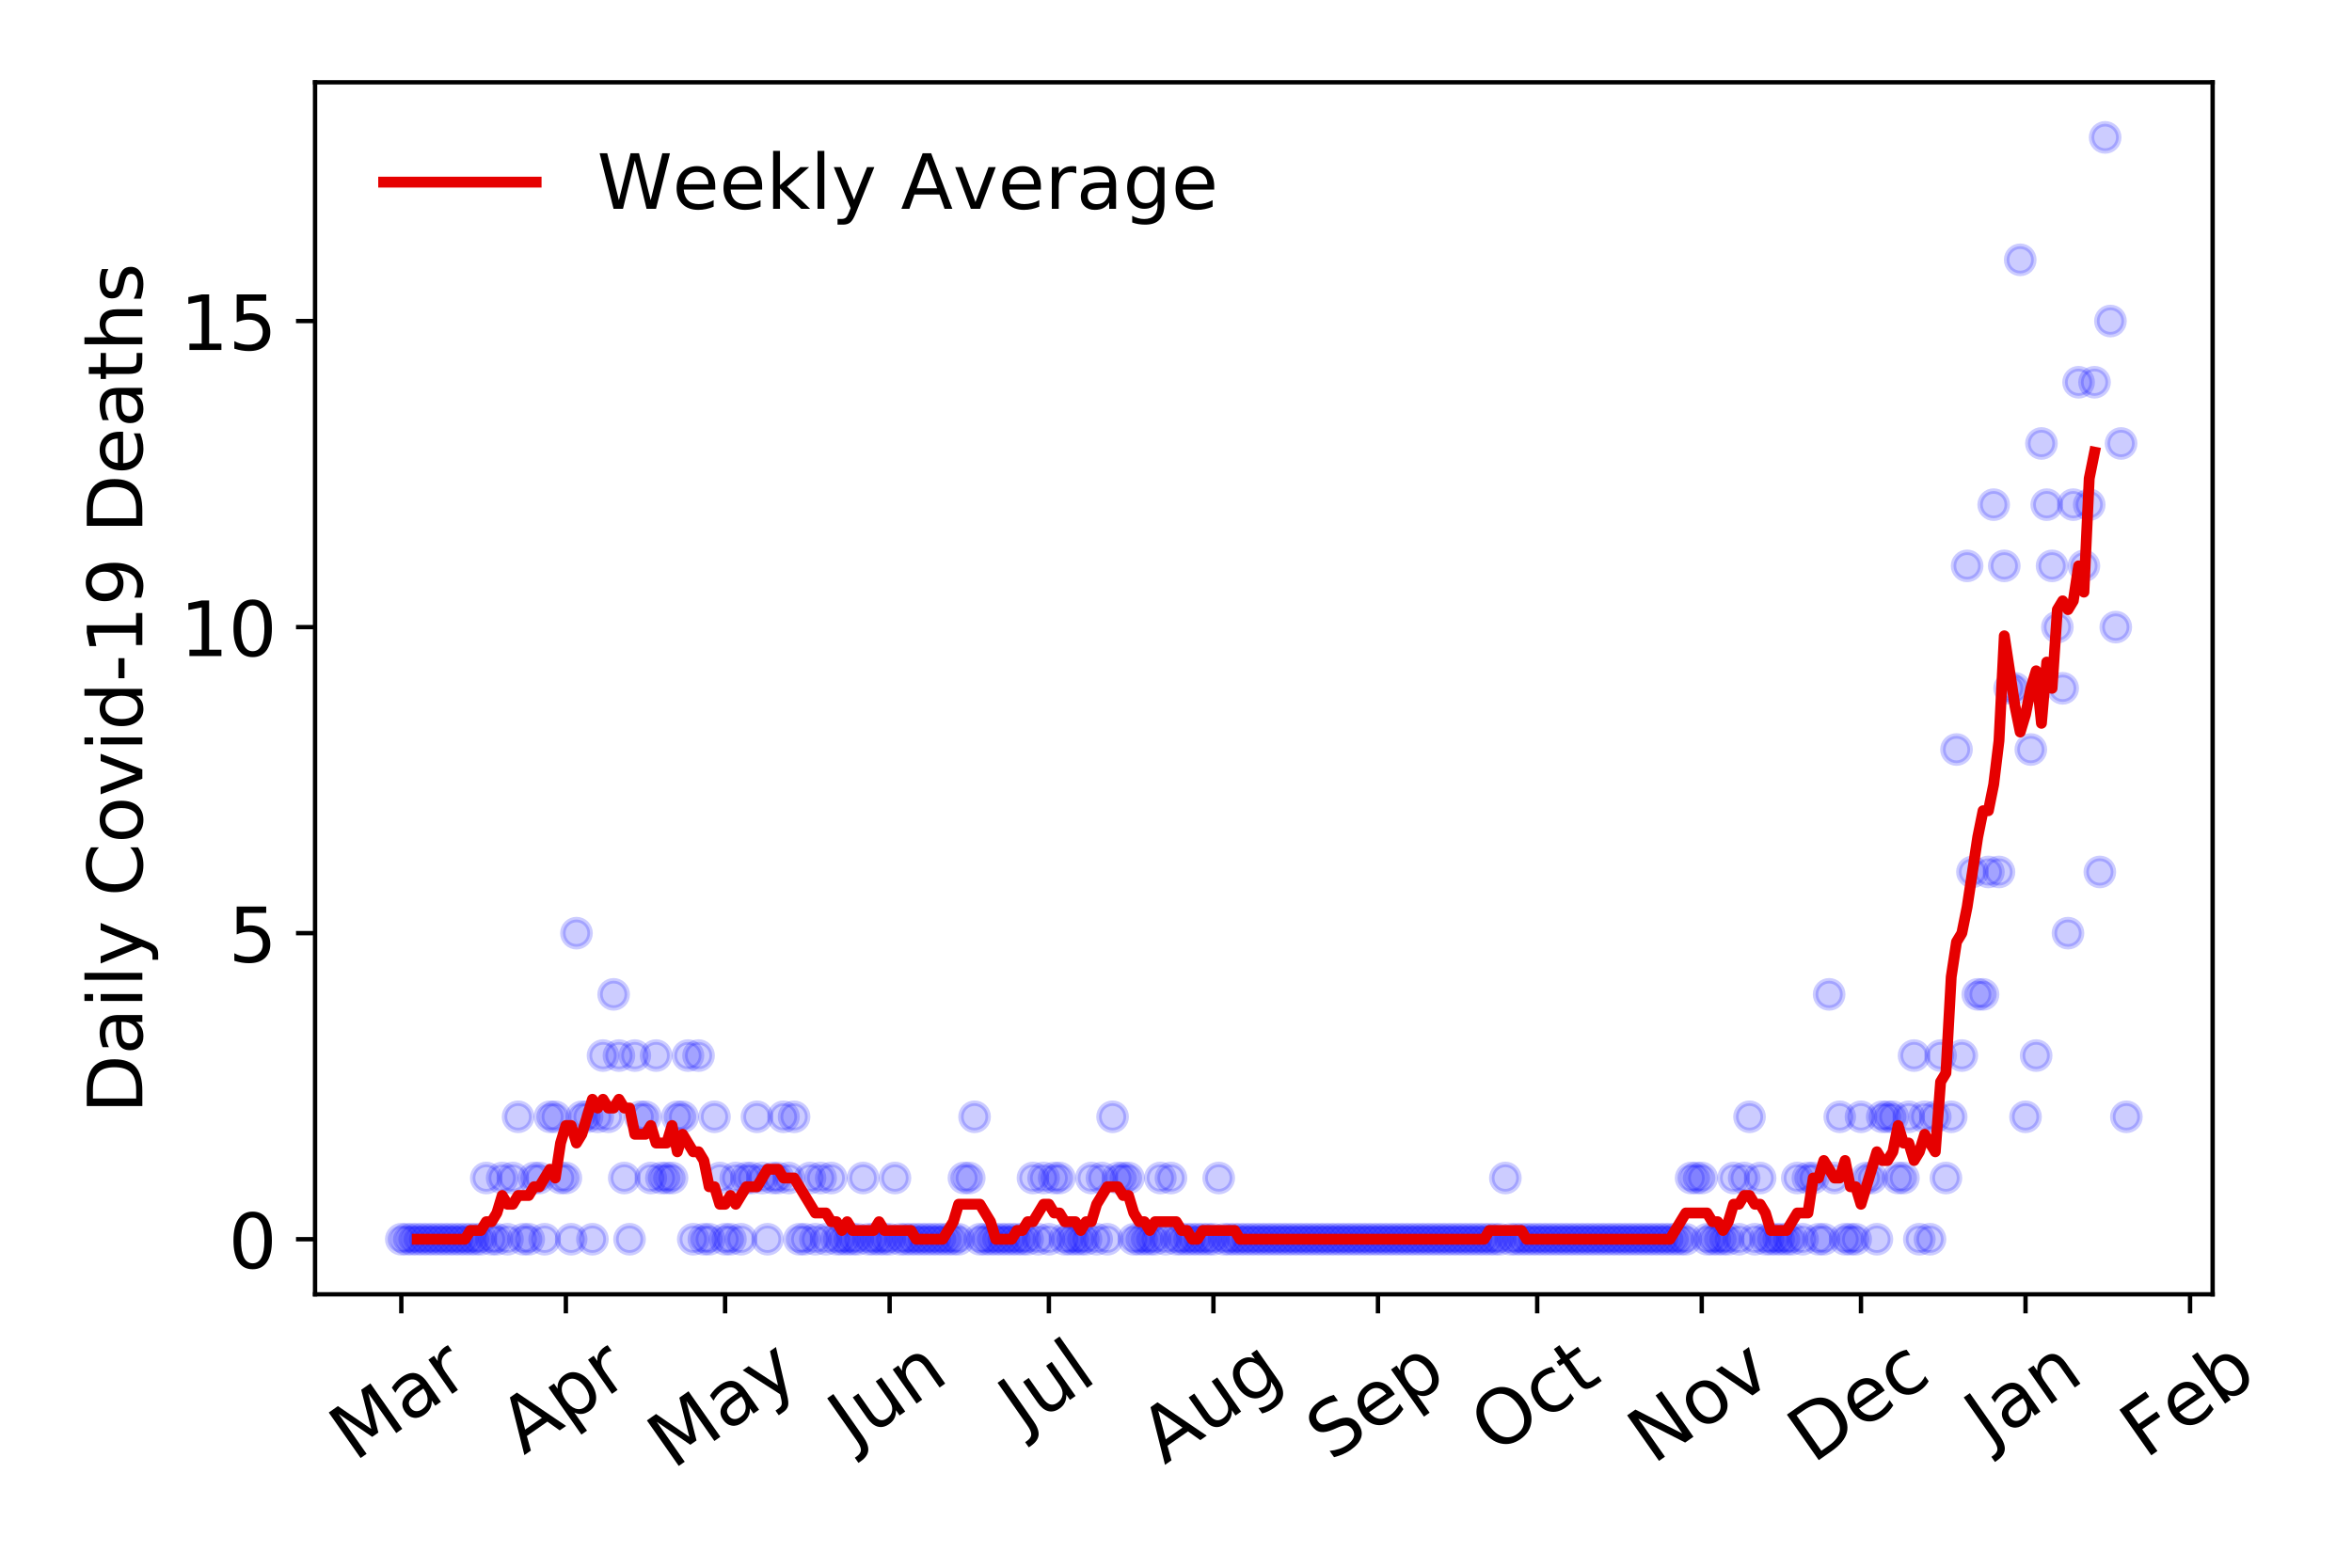 <?xml version="1.0" encoding="utf-8" standalone="no"?>
<!DOCTYPE svg PUBLIC "-//W3C//DTD SVG 1.1//EN"
  "http://www.w3.org/Graphics/SVG/1.1/DTD/svg11.dtd">
<!-- Created with matplotlib (https://matplotlib.org/) -->
<svg height="288pt" version="1.1" viewBox="0 0 432 288" width="432pt" xmlns="http://www.w3.org/2000/svg" xmlns:xlink="http://www.w3.org/1999/xlink">
 <defs>
  <style type="text/css">
*{stroke-linecap:butt;stroke-linejoin:round;}
  </style>
 </defs>
 <g id="figure_1">
  <g id="patch_1">
   <path d="M 0 288 
L 432 288 
L 432 0 
L 0 0 
z
" style="fill:#ffffff;"/>
  </g>
  <g id="axes_1">
   <g id="patch_2">
    <path d="M 57.87 237.778 
L 406.401 237.778 
L 406.401 15.12 
L 57.87 15.12 
z
" style="fill:#ffffff;"/>
   </g>
   <g id="matplotlib.axis_1">
    <g id="xtick_1">
     <g id="line2d_1">
      <defs>
       <path d="M 0 0 
L 0 3.5 
" id="m513f674dd1" style="stroke:#000000;stroke-width:0.8;"/>
      </defs>
      <g>
       <use style="stroke:#000000;stroke-width:0.8;" x="73.712" xlink:href="#m513f674dd1" y="237.778"/>
      </g>
     </g>
     <g id="text_1">
      <!-- Mar -->
      <defs>
       <path d="M 9.812 72.906 
L 24.516 72.906 
L 43.109 23.297 
L 61.812 72.906 
L 76.516 72.906 
L 76.516 0 
L 66.891 0 
L 66.891 64.016 
L 48.094 14.016 
L 38.188 14.016 
L 19.391 64.016 
L 19.391 0 
L 9.812 0 
z
" id="DejaVuSans-77"/>
       <path d="M 34.281 27.484 
Q 23.391 27.484 19.188 25 
Q 14.984 22.516 14.984 16.5 
Q 14.984 11.719 18.141 8.906 
Q 21.297 6.109 26.703 6.109 
Q 34.188 6.109 38.703 11.406 
Q 43.219 16.703 43.219 25.484 
L 43.219 27.484 
z
M 52.203 31.203 
L 52.203 0 
L 43.219 0 
L 43.219 8.297 
Q 40.141 3.328 35.547 0.953 
Q 30.953 -1.422 24.312 -1.422 
Q 15.922 -1.422 10.953 3.297 
Q 6 8.016 6 15.922 
Q 6 25.141 12.172 29.828 
Q 18.359 34.516 30.609 34.516 
L 43.219 34.516 
L 43.219 35.406 
Q 43.219 41.609 39.141 45 
Q 35.062 48.391 27.688 48.391 
Q 23 48.391 18.547 47.266 
Q 14.109 46.141 10.016 43.891 
L 10.016 52.203 
Q 14.938 54.109 19.578 55.047 
Q 24.219 56 28.609 56 
Q 40.484 56 46.344 49.844 
Q 52.203 43.703 52.203 31.203 
z
" id="DejaVuSans-97"/>
       <path d="M 41.109 46.297 
Q 39.594 47.172 37.812 47.578 
Q 36.031 48 33.891 48 
Q 26.266 48 22.188 43.047 
Q 18.109 38.094 18.109 28.812 
L 18.109 0 
L 9.078 0 
L 9.078 54.688 
L 18.109 54.688 
L 18.109 46.188 
Q 20.953 51.172 25.484 53.578 
Q 30.031 56 36.531 56 
Q 37.453 56 38.578 55.875 
Q 39.703 55.766 41.062 55.516 
z
" id="DejaVuSans-114"/>
      </defs>
      <g transform="translate(65.11 268.643)rotate(-35)scale(0.14 -0.14)">
       <use xlink:href="#DejaVuSans-77"/>
       <use x="86.279" xlink:href="#DejaVuSans-97"/>
       <use x="147.559" xlink:href="#DejaVuSans-114"/>
      </g>
     </g>
    </g>
    <g id="xtick_2">
     <g id="line2d_2">
      <g>
       <use style="stroke:#000000;stroke-width:0.8;" x="103.935" xlink:href="#m513f674dd1" y="237.778"/>
      </g>
     </g>
     <g id="text_2">
      <!-- Apr -->
      <defs>
       <path d="M 34.188 63.188 
L 20.797 26.906 
L 47.609 26.906 
z
M 28.609 72.906 
L 39.797 72.906 
L 67.578 0 
L 57.328 0 
L 50.688 18.703 
L 17.828 18.703 
L 11.188 0 
L 0.781 0 
z
" id="DejaVuSans-65"/>
       <path d="M 18.109 8.203 
L 18.109 -20.797 
L 9.078 -20.797 
L 9.078 54.688 
L 18.109 54.688 
L 18.109 46.391 
Q 20.953 51.266 25.266 53.625 
Q 29.594 56 35.594 56 
Q 45.562 56 51.781 48.094 
Q 58.016 40.188 58.016 27.297 
Q 58.016 14.406 51.781 6.484 
Q 45.562 -1.422 35.594 -1.422 
Q 29.594 -1.422 25.266 0.953 
Q 20.953 3.328 18.109 8.203 
z
M 48.688 27.297 
Q 48.688 37.203 44.609 42.844 
Q 40.531 48.484 33.406 48.484 
Q 26.266 48.484 22.188 42.844 
Q 18.109 37.203 18.109 27.297 
Q 18.109 17.391 22.188 11.75 
Q 26.266 6.109 33.406 6.109 
Q 40.531 6.109 44.609 11.75 
Q 48.688 17.391 48.688 27.297 
z
" id="DejaVuSans-112"/>
      </defs>
      <g transform="translate(96.23 267.384)rotate(-35)scale(0.14 -0.14)">
       <use xlink:href="#DejaVuSans-65"/>
       <use x="68.408" xlink:href="#DejaVuSans-112"/>
       <use x="131.885" xlink:href="#DejaVuSans-114"/>
      </g>
     </g>
    </g>
    <g id="xtick_3">
     <g id="line2d_3">
      <g>
       <use style="stroke:#000000;stroke-width:0.8;" x="133.182" xlink:href="#m513f674dd1" y="237.778"/>
      </g>
     </g>
     <g id="text_3">
      <!-- May -->
      <defs>
       <path d="M 32.172 -5.078 
Q 28.375 -14.844 24.75 -17.812 
Q 21.141 -20.797 15.094 -20.797 
L 7.906 -20.797 
L 7.906 -13.281 
L 13.188 -13.281 
Q 16.891 -13.281 18.938 -11.516 
Q 21 -9.766 23.484 -3.219 
L 25.094 0.875 
L 2.984 54.688 
L 12.5 54.688 
L 29.594 11.922 
L 46.688 54.688 
L 56.203 54.688 
z
" id="DejaVuSans-121"/>
      </defs>
      <g transform="translate(123.543 270.094)rotate(-35)scale(0.14 -0.14)">
       <use xlink:href="#DejaVuSans-77"/>
       <use x="86.279" xlink:href="#DejaVuSans-97"/>
       <use x="147.559" xlink:href="#DejaVuSans-121"/>
      </g>
     </g>
    </g>
    <g id="xtick_4">
     <g id="line2d_4">
      <g>
       <use style="stroke:#000000;stroke-width:0.8;" x="163.404" xlink:href="#m513f674dd1" y="237.778"/>
      </g>
     </g>
     <g id="text_4">
      <!-- Jun -->
      <defs>
       <path d="M 9.812 72.906 
L 19.672 72.906 
L 19.672 5.078 
Q 19.672 -8.109 14.672 -14.062 
Q 9.672 -20.016 -1.422 -20.016 
L -5.172 -20.016 
L -5.172 -11.719 
L -2.094 -11.719 
Q 4.438 -11.719 7.125 -8.047 
Q 9.812 -4.391 9.812 5.078 
z
" id="DejaVuSans-74"/>
       <path d="M 8.5 21.578 
L 8.5 54.688 
L 17.484 54.688 
L 17.484 21.922 
Q 17.484 14.156 20.5 10.266 
Q 23.531 6.391 29.594 6.391 
Q 36.859 6.391 41.078 11.031 
Q 45.312 15.672 45.312 23.688 
L 45.312 54.688 
L 54.297 54.688 
L 54.297 0 
L 45.312 0 
L 45.312 8.406 
Q 42.047 3.422 37.719 1 
Q 33.406 -1.422 27.688 -1.422 
Q 18.266 -1.422 13.375 4.438 
Q 8.5 10.297 8.5 21.578 
z
M 31.109 56 
z
" id="DejaVuSans-117"/>
       <path d="M 54.891 33.016 
L 54.891 0 
L 45.906 0 
L 45.906 32.719 
Q 45.906 40.484 42.875 44.328 
Q 39.844 48.188 33.797 48.188 
Q 26.516 48.188 22.312 43.547 
Q 18.109 38.922 18.109 30.906 
L 18.109 0 
L 9.078 0 
L 9.078 54.688 
L 18.109 54.688 
L 18.109 46.188 
Q 21.344 51.125 25.703 53.562 
Q 30.078 56 35.797 56 
Q 45.219 56 50.047 50.172 
Q 54.891 44.344 54.891 33.016 
z
" id="DejaVuSans-110"/>
      </defs>
      <g transform="translate(156.661 266.039)rotate(-35)scale(0.14 -0.14)">
       <use xlink:href="#DejaVuSans-74"/>
       <use x="29.492" xlink:href="#DejaVuSans-117"/>
       <use x="92.871" xlink:href="#DejaVuSans-110"/>
      </g>
     </g>
    </g>
    <g id="xtick_5">
     <g id="line2d_5">
      <g>
       <use style="stroke:#000000;stroke-width:0.8;" x="192.652" xlink:href="#m513f674dd1" y="237.778"/>
      </g>
     </g>
     <g id="text_5">
      <!-- Jul -->
      <defs>
       <path d="M 9.422 75.984 
L 18.406 75.984 
L 18.406 0 
L 9.422 0 
z
" id="DejaVuSans-108"/>
      </defs>
      <g transform="translate(187.949 263.181)rotate(-35)scale(0.14 -0.14)">
       <use xlink:href="#DejaVuSans-74"/>
       <use x="29.492" xlink:href="#DejaVuSans-117"/>
       <use x="92.871" xlink:href="#DejaVuSans-108"/>
      </g>
     </g>
    </g>
    <g id="xtick_6">
     <g id="line2d_6">
      <g>
       <use style="stroke:#000000;stroke-width:0.8;" x="222.874" xlink:href="#m513f674dd1" y="237.778"/>
      </g>
     </g>
     <g id="text_6">
      <!-- Aug -->
      <defs>
       <path d="M 45.406 27.984 
Q 45.406 37.75 41.375 43.109 
Q 37.359 48.484 30.078 48.484 
Q 22.859 48.484 18.828 43.109 
Q 14.797 37.75 14.797 27.984 
Q 14.797 18.266 18.828 12.891 
Q 22.859 7.516 30.078 7.516 
Q 37.359 7.516 41.375 12.891 
Q 45.406 18.266 45.406 27.984 
z
M 54.391 6.781 
Q 54.391 -7.172 48.188 -13.984 
Q 42 -20.797 29.203 -20.797 
Q 24.469 -20.797 20.266 -20.094 
Q 16.062 -19.391 12.109 -17.922 
L 12.109 -9.188 
Q 16.062 -11.328 19.922 -12.344 
Q 23.781 -13.375 27.781 -13.375 
Q 36.625 -13.375 41.016 -8.766 
Q 45.406 -4.156 45.406 5.172 
L 45.406 9.625 
Q 42.625 4.781 38.281 2.391 
Q 33.938 0 27.875 0 
Q 17.828 0 11.672 7.656 
Q 5.516 15.328 5.516 27.984 
Q 5.516 40.672 11.672 48.328 
Q 17.828 56 27.875 56 
Q 33.938 56 38.281 53.609 
Q 42.625 51.219 45.406 46.391 
L 45.406 54.688 
L 54.391 54.688 
z
" id="DejaVuSans-103"/>
      </defs>
      <g transform="translate(213.893 269.172)rotate(-35)scale(0.14 -0.14)">
       <use xlink:href="#DejaVuSans-65"/>
       <use x="68.408" xlink:href="#DejaVuSans-117"/>
       <use x="131.787" xlink:href="#DejaVuSans-103"/>
      </g>
     </g>
    </g>
    <g id="xtick_7">
     <g id="line2d_7">
      <g>
       <use style="stroke:#000000;stroke-width:0.8;" x="253.096" xlink:href="#m513f674dd1" y="237.778"/>
      </g>
     </g>
     <g id="text_7">
      <!-- Sep -->
      <defs>
       <path d="M 53.516 70.516 
L 53.516 60.891 
Q 47.906 63.578 42.922 64.891 
Q 37.938 66.219 33.297 66.219 
Q 25.25 66.219 20.875 63.094 
Q 16.5 59.969 16.5 54.203 
Q 16.5 49.359 19.406 46.891 
Q 22.312 44.438 30.422 42.922 
L 36.375 41.703 
Q 47.406 39.594 52.656 34.297 
Q 57.906 29 57.906 20.125 
Q 57.906 9.516 50.797 4.047 
Q 43.703 -1.422 29.984 -1.422 
Q 24.812 -1.422 18.969 -0.25 
Q 13.141 0.922 6.891 3.219 
L 6.891 13.375 
Q 12.891 10.016 18.656 8.297 
Q 24.422 6.594 29.984 6.594 
Q 38.422 6.594 43.016 9.906 
Q 47.609 13.234 47.609 19.391 
Q 47.609 24.75 44.312 27.781 
Q 41.016 30.812 33.5 32.328 
L 27.484 33.5 
Q 16.453 35.688 11.516 40.375 
Q 6.594 45.062 6.594 53.422 
Q 6.594 63.094 13.406 68.656 
Q 20.219 74.219 32.172 74.219 
Q 37.312 74.219 42.625 73.281 
Q 47.953 72.359 53.516 70.516 
z
" id="DejaVuSans-83"/>
       <path d="M 56.203 29.594 
L 56.203 25.203 
L 14.891 25.203 
Q 15.484 15.922 20.484 11.062 
Q 25.484 6.203 34.422 6.203 
Q 39.594 6.203 44.453 7.469 
Q 49.312 8.734 54.109 11.281 
L 54.109 2.781 
Q 49.266 0.734 44.188 -0.344 
Q 39.109 -1.422 33.891 -1.422 
Q 20.797 -1.422 13.156 6.188 
Q 5.516 13.812 5.516 26.812 
Q 5.516 40.234 12.766 48.109 
Q 20.016 56 32.328 56 
Q 43.359 56 49.781 48.891 
Q 56.203 41.797 56.203 29.594 
z
M 47.219 32.234 
Q 47.125 39.594 43.094 43.984 
Q 39.062 48.391 32.422 48.391 
Q 24.906 48.391 20.391 44.141 
Q 15.875 39.891 15.188 32.172 
z
" id="DejaVuSans-101"/>
      </defs>
      <g transform="translate(244.503 268.629)rotate(-35)scale(0.14 -0.14)">
       <use xlink:href="#DejaVuSans-83"/>
       <use x="63.477" xlink:href="#DejaVuSans-101"/>
       <use x="125" xlink:href="#DejaVuSans-112"/>
      </g>
     </g>
    </g>
    <g id="xtick_8">
     <g id="line2d_8">
      <g>
       <use style="stroke:#000000;stroke-width:0.8;" x="282.343" xlink:href="#m513f674dd1" y="237.778"/>
      </g>
     </g>
     <g id="text_8">
      <!-- Oct -->
      <defs>
       <path d="M 39.406 66.219 
Q 28.656 66.219 22.328 58.203 
Q 16.016 50.203 16.016 36.375 
Q 16.016 22.609 22.328 14.594 
Q 28.656 6.594 39.406 6.594 
Q 50.141 6.594 56.422 14.594 
Q 62.703 22.609 62.703 36.375 
Q 62.703 50.203 56.422 58.203 
Q 50.141 66.219 39.406 66.219 
z
M 39.406 74.219 
Q 54.734 74.219 63.906 63.938 
Q 73.094 53.656 73.094 36.375 
Q 73.094 19.141 63.906 8.859 
Q 54.734 -1.422 39.406 -1.422 
Q 24.031 -1.422 14.812 8.828 
Q 5.609 19.094 5.609 36.375 
Q 5.609 53.656 14.812 63.938 
Q 24.031 74.219 39.406 74.219 
z
" id="DejaVuSans-79"/>
       <path d="M 48.781 52.594 
L 48.781 44.188 
Q 44.969 46.297 41.141 47.344 
Q 37.312 48.391 33.406 48.391 
Q 24.656 48.391 19.812 42.844 
Q 14.984 37.312 14.984 27.297 
Q 14.984 17.281 19.812 11.734 
Q 24.656 6.203 33.406 6.203 
Q 37.312 6.203 41.141 7.25 
Q 44.969 8.297 48.781 10.406 
L 48.781 2.094 
Q 45.016 0.344 40.984 -0.531 
Q 36.969 -1.422 32.422 -1.422 
Q 20.062 -1.422 12.781 6.344 
Q 5.516 14.109 5.516 27.297 
Q 5.516 40.672 12.859 48.328 
Q 20.219 56 33.016 56 
Q 37.156 56 41.109 55.141 
Q 45.062 54.297 48.781 52.594 
z
" id="DejaVuSans-99"/>
       <path d="M 18.312 70.219 
L 18.312 54.688 
L 36.812 54.688 
L 36.812 47.703 
L 18.312 47.703 
L 18.312 18.016 
Q 18.312 11.328 20.141 9.422 
Q 21.969 7.516 27.594 7.516 
L 36.812 7.516 
L 36.812 0 
L 27.594 0 
Q 17.188 0 13.234 3.875 
Q 9.281 7.766 9.281 18.016 
L 9.281 47.703 
L 2.688 47.703 
L 2.688 54.688 
L 9.281 54.688 
L 9.281 70.219 
z
" id="DejaVuSans-116"/>
      </defs>
      <g transform="translate(274.645 267.377)rotate(-35)scale(0.14 -0.14)">
       <use xlink:href="#DejaVuSans-79"/>
       <use x="78.711" xlink:href="#DejaVuSans-99"/>
       <use x="133.691" xlink:href="#DejaVuSans-116"/>
      </g>
     </g>
    </g>
    <g id="xtick_9">
     <g id="line2d_9">
      <g>
       <use style="stroke:#000000;stroke-width:0.8;" x="312.566" xlink:href="#m513f674dd1" y="237.778"/>
      </g>
     </g>
     <g id="text_9">
      <!-- Nov -->
      <defs>
       <path d="M 9.812 72.906 
L 23.094 72.906 
L 55.422 11.922 
L 55.422 72.906 
L 64.984 72.906 
L 64.984 0 
L 51.703 0 
L 19.391 60.984 
L 19.391 0 
L 9.812 0 
z
" id="DejaVuSans-78"/>
       <path d="M 30.609 48.391 
Q 23.391 48.391 19.188 42.75 
Q 14.984 37.109 14.984 27.297 
Q 14.984 17.484 19.156 11.844 
Q 23.344 6.203 30.609 6.203 
Q 37.797 6.203 41.984 11.859 
Q 46.188 17.531 46.188 27.297 
Q 46.188 37.016 41.984 42.703 
Q 37.797 48.391 30.609 48.391 
z
M 30.609 56 
Q 42.328 56 49.016 48.375 
Q 55.719 40.766 55.719 27.297 
Q 55.719 13.875 49.016 6.219 
Q 42.328 -1.422 30.609 -1.422 
Q 18.844 -1.422 12.172 6.219 
Q 5.516 13.875 5.516 27.297 
Q 5.516 40.766 12.172 48.375 
Q 18.844 56 30.609 56 
z
" id="DejaVuSans-111"/>
       <path d="M 2.984 54.688 
L 12.5 54.688 
L 29.594 8.797 
L 46.688 54.688 
L 56.203 54.688 
L 35.688 0 
L 23.484 0 
z
" id="DejaVuSans-118"/>
      </defs>
      <g transform="translate(303.589 269.166)rotate(-35)scale(0.14 -0.14)">
       <use xlink:href="#DejaVuSans-78"/>
       <use x="74.805" xlink:href="#DejaVuSans-111"/>
       <use x="135.986" xlink:href="#DejaVuSans-118"/>
      </g>
     </g>
    </g>
    <g id="xtick_10">
     <g id="line2d_10">
      <g>
       <use style="stroke:#000000;stroke-width:0.8;" x="341.813" xlink:href="#m513f674dd1" y="237.778"/>
      </g>
     </g>
     <g id="text_10">
      <!-- Dec -->
      <defs>
       <path d="M 19.672 64.797 
L 19.672 8.109 
L 31.594 8.109 
Q 46.688 8.109 53.688 14.938 
Q 60.688 21.781 60.688 36.531 
Q 60.688 51.172 53.688 57.984 
Q 46.688 64.797 31.594 64.797 
z
M 9.812 72.906 
L 30.078 72.906 
Q 51.266 72.906 61.172 64.094 
Q 71.094 55.281 71.094 36.531 
Q 71.094 17.672 61.125 8.828 
Q 51.172 0 30.078 0 
L 9.812 0 
z
" id="DejaVuSans-68"/>
      </defs>
      <g transform="translate(332.933 269.032)rotate(-35)scale(0.14 -0.14)">
       <use xlink:href="#DejaVuSans-68"/>
       <use x="77.002" xlink:href="#DejaVuSans-101"/>
       <use x="138.525" xlink:href="#DejaVuSans-99"/>
      </g>
     </g>
    </g>
    <g id="xtick_11">
     <g id="line2d_11">
      <g>
       <use style="stroke:#000000;stroke-width:0.8;" x="372.035" xlink:href="#m513f674dd1" y="237.778"/>
      </g>
     </g>
     <g id="text_11">
      <!-- Jan -->
      <g transform="translate(365.412 265.871)rotate(-35)scale(0.14 -0.14)">
       <use xlink:href="#DejaVuSans-74"/>
       <use x="29.492" xlink:href="#DejaVuSans-97"/>
       <use x="90.771" xlink:href="#DejaVuSans-110"/>
      </g>
     </g>
    </g>
    <g id="xtick_12">
     <g id="line2d_12">
      <g>
       <use style="stroke:#000000;stroke-width:0.8;" x="402.258" xlink:href="#m513f674dd1" y="237.778"/>
      </g>
     </g>
     <g id="text_12">
      <!-- Feb -->
      <defs>
       <path d="M 9.812 72.906 
L 51.703 72.906 
L 51.703 64.594 
L 19.672 64.594 
L 19.672 43.109 
L 48.578 43.109 
L 48.578 34.812 
L 19.672 34.812 
L 19.672 0 
L 9.812 0 
z
" id="DejaVuSans-70"/>
       <path d="M 48.688 27.297 
Q 48.688 37.203 44.609 42.844 
Q 40.531 48.484 33.406 48.484 
Q 26.266 48.484 22.188 42.844 
Q 18.109 37.203 18.109 27.297 
Q 18.109 17.391 22.188 11.75 
Q 26.266 6.109 33.406 6.109 
Q 40.531 6.109 44.609 11.75 
Q 48.688 17.391 48.688 27.297 
z
M 18.109 46.391 
Q 20.953 51.266 25.266 53.625 
Q 29.594 56 35.594 56 
Q 45.562 56 51.781 48.094 
Q 58.016 40.188 58.016 27.297 
Q 58.016 14.406 51.781 6.484 
Q 45.562 -1.422 35.594 -1.422 
Q 29.594 -1.422 25.266 0.953 
Q 20.953 3.328 18.109 8.203 
L 18.109 0 
L 9.078 0 
L 9.078 75.984 
L 18.109 75.984 
z
" id="DejaVuSans-98"/>
      </defs>
      <g transform="translate(394.011 268.143)rotate(-35)scale(0.14 -0.14)">
       <use xlink:href="#DejaVuSans-70"/>
       <use x="57.441" xlink:href="#DejaVuSans-101"/>
       <use x="118.965" xlink:href="#DejaVuSans-98"/>
      </g>
     </g>
    </g>
   </g>
   <g id="matplotlib.axis_2">
    <g id="ytick_1">
     <g id="line2d_13">
      <defs>
       <path d="M 0 0 
L -3.5 0 
" id="m4f34d5f48d" style="stroke:#000000;stroke-width:0.8;"/>
      </defs>
      <g>
       <use style="stroke:#000000;stroke-width:0.8;" x="57.87" xlink:href="#m4f34d5f48d" y="227.657"/>
      </g>
     </g>
     <g id="text_13">
      <!-- 0 -->
      <defs>
       <path d="M 31.781 66.406 
Q 24.172 66.406 20.328 58.906 
Q 16.5 51.422 16.5 36.375 
Q 16.5 21.391 20.328 13.891 
Q 24.172 6.391 31.781 6.391 
Q 39.453 6.391 43.281 13.891 
Q 47.125 21.391 47.125 36.375 
Q 47.125 51.422 43.281 58.906 
Q 39.453 66.406 31.781 66.406 
z
M 31.781 74.219 
Q 44.047 74.219 50.516 64.516 
Q 56.984 54.828 56.984 36.375 
Q 56.984 17.969 50.516 8.266 
Q 44.047 -1.422 31.781 -1.422 
Q 19.531 -1.422 13.062 8.266 
Q 6.594 17.969 6.594 36.375 
Q 6.594 54.828 13.062 64.516 
Q 19.531 74.219 31.781 74.219 
z
" id="DejaVuSans-48"/>
      </defs>
      <g transform="translate(41.962 232.976)scale(0.14 -0.14)">
       <use xlink:href="#DejaVuSans-48"/>
      </g>
     </g>
    </g>
    <g id="ytick_2">
     <g id="line2d_14">
      <g>
       <use style="stroke:#000000;stroke-width:0.8;" x="57.87" xlink:href="#m4f34d5f48d" y="171.431"/>
      </g>
     </g>
     <g id="text_14">
      <!-- 5 -->
      <defs>
       <path d="M 10.797 72.906 
L 49.516 72.906 
L 49.516 64.594 
L 19.828 64.594 
L 19.828 46.734 
Q 21.969 47.469 24.109 47.828 
Q 26.266 48.188 28.422 48.188 
Q 40.625 48.188 47.75 41.5 
Q 54.891 34.812 54.891 23.391 
Q 54.891 11.625 47.562 5.094 
Q 40.234 -1.422 26.906 -1.422 
Q 22.312 -1.422 17.547 -0.641 
Q 12.797 0.141 7.719 1.703 
L 7.719 11.625 
Q 12.109 9.234 16.797 8.062 
Q 21.484 6.891 26.703 6.891 
Q 35.156 6.891 40.078 11.328 
Q 45.016 15.766 45.016 23.391 
Q 45.016 31 40.078 35.438 
Q 35.156 39.891 26.703 39.891 
Q 22.75 39.891 18.812 39.016 
Q 14.891 38.141 10.797 36.281 
z
" id="DejaVuSans-53"/>
      </defs>
      <g transform="translate(41.962 176.749)scale(0.14 -0.14)">
       <use xlink:href="#DejaVuSans-53"/>
      </g>
     </g>
    </g>
    <g id="ytick_3">
     <g id="line2d_15">
      <g>
       <use style="stroke:#000000;stroke-width:0.8;" x="57.87" xlink:href="#m4f34d5f48d" y="115.204"/>
      </g>
     </g>
     <g id="text_15">
      <!-- 10 -->
      <defs>
       <path d="M 12.406 8.297 
L 28.516 8.297 
L 28.516 63.922 
L 10.984 60.406 
L 10.984 69.391 
L 28.422 72.906 
L 38.281 72.906 
L 38.281 8.297 
L 54.391 8.297 
L 54.391 0 
L 12.406 0 
z
" id="DejaVuSans-49"/>
      </defs>
      <g transform="translate(33.055 120.523)scale(0.14 -0.14)">
       <use xlink:href="#DejaVuSans-49"/>
       <use x="63.623" xlink:href="#DejaVuSans-48"/>
      </g>
     </g>
    </g>
    <g id="ytick_4">
     <g id="line2d_16">
      <g>
       <use style="stroke:#000000;stroke-width:0.8;" x="57.87" xlink:href="#m4f34d5f48d" y="58.977"/>
      </g>
     </g>
     <g id="text_16">
      <!-- 15 -->
      <g transform="translate(33.055 64.296)scale(0.14 -0.14)">
       <use xlink:href="#DejaVuSans-49"/>
       <use x="63.623" xlink:href="#DejaVuSans-53"/>
      </g>
     </g>
    </g>
    <g id="text_17">
     <!-- Daily Covid-19 Deaths -->
     <defs>
      <path d="M 9.422 54.688 
L 18.406 54.688 
L 18.406 0 
L 9.422 0 
z
M 9.422 75.984 
L 18.406 75.984 
L 18.406 64.594 
L 9.422 64.594 
z
" id="DejaVuSans-105"/>
      <path id="DejaVuSans-32"/>
      <path d="M 64.406 67.281 
L 64.406 56.891 
Q 59.422 61.531 53.781 63.812 
Q 48.141 66.109 41.797 66.109 
Q 29.297 66.109 22.656 58.469 
Q 16.016 50.828 16.016 36.375 
Q 16.016 21.969 22.656 14.328 
Q 29.297 6.688 41.797 6.688 
Q 48.141 6.688 53.781 8.984 
Q 59.422 11.281 64.406 15.922 
L 64.406 5.609 
Q 59.234 2.094 53.438 0.328 
Q 47.656 -1.422 41.219 -1.422 
Q 24.656 -1.422 15.125 8.703 
Q 5.609 18.844 5.609 36.375 
Q 5.609 53.953 15.125 64.078 
Q 24.656 74.219 41.219 74.219 
Q 47.75 74.219 53.531 72.484 
Q 59.328 70.75 64.406 67.281 
z
" id="DejaVuSans-67"/>
      <path d="M 45.406 46.391 
L 45.406 75.984 
L 54.391 75.984 
L 54.391 0 
L 45.406 0 
L 45.406 8.203 
Q 42.578 3.328 38.25 0.953 
Q 33.938 -1.422 27.875 -1.422 
Q 17.969 -1.422 11.734 6.484 
Q 5.516 14.406 5.516 27.297 
Q 5.516 40.188 11.734 48.094 
Q 17.969 56 27.875 56 
Q 33.938 56 38.25 53.625 
Q 42.578 51.266 45.406 46.391 
z
M 14.797 27.297 
Q 14.797 17.391 18.875 11.75 
Q 22.953 6.109 30.078 6.109 
Q 37.203 6.109 41.297 11.75 
Q 45.406 17.391 45.406 27.297 
Q 45.406 37.203 41.297 42.844 
Q 37.203 48.484 30.078 48.484 
Q 22.953 48.484 18.875 42.844 
Q 14.797 37.203 14.797 27.297 
z
" id="DejaVuSans-100"/>
      <path d="M 4.891 31.391 
L 31.203 31.391 
L 31.203 23.391 
L 4.891 23.391 
z
" id="DejaVuSans-45"/>
      <path d="M 10.984 1.516 
L 10.984 10.5 
Q 14.703 8.734 18.5 7.812 
Q 22.312 6.891 25.984 6.891 
Q 35.75 6.891 40.891 13.453 
Q 46.047 20.016 46.781 33.406 
Q 43.953 29.203 39.594 26.953 
Q 35.25 24.703 29.984 24.703 
Q 19.047 24.703 12.672 31.312 
Q 6.297 37.938 6.297 49.422 
Q 6.297 60.641 12.938 67.422 
Q 19.578 74.219 30.609 74.219 
Q 43.266 74.219 49.922 64.516 
Q 56.594 54.828 56.594 36.375 
Q 56.594 19.141 48.406 8.859 
Q 40.234 -1.422 26.422 -1.422 
Q 22.703 -1.422 18.891 -0.688 
Q 15.094 0.047 10.984 1.516 
z
M 30.609 32.422 
Q 37.25 32.422 41.125 36.953 
Q 45.016 41.5 45.016 49.422 
Q 45.016 57.281 41.125 61.844 
Q 37.25 66.406 30.609 66.406 
Q 23.969 66.406 20.094 61.844 
Q 16.219 57.281 16.219 49.422 
Q 16.219 41.5 20.094 36.953 
Q 23.969 32.422 30.609 32.422 
z
" id="DejaVuSans-57"/>
      <path d="M 54.891 33.016 
L 54.891 0 
L 45.906 0 
L 45.906 32.719 
Q 45.906 40.484 42.875 44.328 
Q 39.844 48.188 33.797 48.188 
Q 26.516 48.188 22.312 43.547 
Q 18.109 38.922 18.109 30.906 
L 18.109 0 
L 9.078 0 
L 9.078 75.984 
L 18.109 75.984 
L 18.109 46.188 
Q 21.344 51.125 25.703 53.562 
Q 30.078 56 35.797 56 
Q 45.219 56 50.047 50.172 
Q 54.891 44.344 54.891 33.016 
z
" id="DejaVuSans-104"/>
      <path d="M 44.281 53.078 
L 44.281 44.578 
Q 40.484 46.531 36.375 47.5 
Q 32.281 48.484 27.875 48.484 
Q 21.188 48.484 17.844 46.438 
Q 14.5 44.391 14.5 40.281 
Q 14.5 37.156 16.891 35.375 
Q 19.281 33.594 26.516 31.984 
L 29.594 31.297 
Q 39.156 29.25 43.188 25.516 
Q 47.219 21.781 47.219 15.094 
Q 47.219 7.469 41.188 3.016 
Q 35.156 -1.422 24.609 -1.422 
Q 20.219 -1.422 15.453 -0.562 
Q 10.688 0.297 5.422 2 
L 5.422 11.281 
Q 10.406 8.688 15.234 7.391 
Q 20.062 6.109 24.812 6.109 
Q 31.156 6.109 34.562 8.281 
Q 37.984 10.453 37.984 14.406 
Q 37.984 18.062 35.516 20.016 
Q 33.062 21.969 24.703 23.781 
L 21.578 24.516 
Q 13.234 26.266 9.516 29.906 
Q 5.812 33.547 5.812 39.891 
Q 5.812 47.609 11.281 51.797 
Q 16.75 56 26.812 56 
Q 31.781 56 36.172 55.266 
Q 40.578 54.547 44.281 53.078 
z
" id="DejaVuSans-115"/>
     </defs>
     <g transform="translate(26.143 204.56)rotate(-90)scale(0.14 -0.14)">
      <use xlink:href="#DejaVuSans-68"/>
      <use x="77.002" xlink:href="#DejaVuSans-97"/>
      <use x="138.281" xlink:href="#DejaVuSans-105"/>
      <use x="166.064" xlink:href="#DejaVuSans-108"/>
      <use x="193.848" xlink:href="#DejaVuSans-121"/>
      <use x="253.027" xlink:href="#DejaVuSans-32"/>
      <use x="284.814" xlink:href="#DejaVuSans-67"/>
      <use x="354.639" xlink:href="#DejaVuSans-111"/>
      <use x="415.82" xlink:href="#DejaVuSans-118"/>
      <use x="475" xlink:href="#DejaVuSans-105"/>
      <use x="502.783" xlink:href="#DejaVuSans-100"/>
      <use x="566.26" xlink:href="#DejaVuSans-45"/>
      <use x="602.344" xlink:href="#DejaVuSans-49"/>
      <use x="665.967" xlink:href="#DejaVuSans-57"/>
      <use x="729.59" xlink:href="#DejaVuSans-32"/>
      <use x="761.377" xlink:href="#DejaVuSans-68"/>
      <use x="838.379" xlink:href="#DejaVuSans-101"/>
      <use x="899.902" xlink:href="#DejaVuSans-97"/>
      <use x="961.182" xlink:href="#DejaVuSans-116"/>
      <use x="1000.391" xlink:href="#DejaVuSans-104"/>
      <use x="1063.77" xlink:href="#DejaVuSans-115"/>
     </g>
    </g>
   </g>
   <g id="line2d_17">
    <defs>
     <path d="M 0 2.5 
C 0.663 2.5 1.299 2.237 1.768 1.768 
C 2.237 1.299 2.5 0.663 2.5 0 
C 2.5 -0.663 2.237 -1.299 1.768 -1.768 
C 1.299 -2.237 0.663 -2.5 0 -2.5 
C -0.663 -2.5 -1.299 -2.237 -1.768 -1.768 
C -2.237 -1.299 -2.5 -0.663 -2.5 0 
C -2.5 0.663 -2.237 1.299 -1.768 1.768 
C -1.299 2.237 -0.663 2.5 0 2.5 
z
" id="m8e38d9d4ea" style="stroke:#0000ff;stroke-opacity:0.2;"/>
    </defs>
    <g clip-path="url(#p0851467953)">
     <use style="fill:#0000ff;fill-opacity:0.2;stroke:#0000ff;stroke-opacity:0.2;" x="73.712" xlink:href="#m8e38d9d4ea" y="227.657"/>
     <use style="fill:#0000ff;fill-opacity:0.2;stroke:#0000ff;stroke-opacity:0.2;" x="74.687" xlink:href="#m8e38d9d4ea" y="227.657"/>
     <use style="fill:#0000ff;fill-opacity:0.2;stroke:#0000ff;stroke-opacity:0.2;" x="75.662" xlink:href="#m8e38d9d4ea" y="227.657"/>
     <use style="fill:#0000ff;fill-opacity:0.2;stroke:#0000ff;stroke-opacity:0.2;" x="76.637" xlink:href="#m8e38d9d4ea" y="227.657"/>
     <use style="fill:#0000ff;fill-opacity:0.2;stroke:#0000ff;stroke-opacity:0.2;" x="77.612" xlink:href="#m8e38d9d4ea" y="227.657"/>
     <use style="fill:#0000ff;fill-opacity:0.2;stroke:#0000ff;stroke-opacity:0.2;" x="78.587" xlink:href="#m8e38d9d4ea" y="227.657"/>
     <use style="fill:#0000ff;fill-opacity:0.2;stroke:#0000ff;stroke-opacity:0.2;" x="79.562" xlink:href="#m8e38d9d4ea" y="227.657"/>
     <use style="fill:#0000ff;fill-opacity:0.2;stroke:#0000ff;stroke-opacity:0.2;" x="80.537" xlink:href="#m8e38d9d4ea" y="227.657"/>
     <use style="fill:#0000ff;fill-opacity:0.2;stroke:#0000ff;stroke-opacity:0.2;" x="81.512" xlink:href="#m8e38d9d4ea" y="227.657"/>
     <use style="fill:#0000ff;fill-opacity:0.2;stroke:#0000ff;stroke-opacity:0.2;" x="82.487" xlink:href="#m8e38d9d4ea" y="227.657"/>
     <use style="fill:#0000ff;fill-opacity:0.2;stroke:#0000ff;stroke-opacity:0.2;" x="83.461" xlink:href="#m8e38d9d4ea" y="227.657"/>
     <use style="fill:#0000ff;fill-opacity:0.2;stroke:#0000ff;stroke-opacity:0.2;" x="84.436" xlink:href="#m8e38d9d4ea" y="227.657"/>
     <use style="fill:#0000ff;fill-opacity:0.2;stroke:#0000ff;stroke-opacity:0.2;" x="85.411" xlink:href="#m8e38d9d4ea" y="227.657"/>
     <use style="fill:#0000ff;fill-opacity:0.2;stroke:#0000ff;stroke-opacity:0.2;" x="86.386" xlink:href="#m8e38d9d4ea" y="227.657"/>
     <use style="fill:#0000ff;fill-opacity:0.2;stroke:#0000ff;stroke-opacity:0.2;" x="87.361" xlink:href="#m8e38d9d4ea" y="227.657"/>
     <use style="fill:#0000ff;fill-opacity:0.2;stroke:#0000ff;stroke-opacity:0.2;" x="88.336" xlink:href="#m8e38d9d4ea" y="227.657"/>
     <use style="fill:#0000ff;fill-opacity:0.2;stroke:#0000ff;stroke-opacity:0.2;" x="89.311" xlink:href="#m8e38d9d4ea" y="216.412"/>
     <use style="fill:#0000ff;fill-opacity:0.2;stroke:#0000ff;stroke-opacity:0.2;" x="90.286" xlink:href="#m8e38d9d4ea" y="227.657"/>
     <use style="fill:#0000ff;fill-opacity:0.2;stroke:#0000ff;stroke-opacity:0.2;" x="91.261" xlink:href="#m8e38d9d4ea" y="227.657"/>
     <use style="fill:#0000ff;fill-opacity:0.2;stroke:#0000ff;stroke-opacity:0.2;" x="92.236" xlink:href="#m8e38d9d4ea" y="216.412"/>
     <use style="fill:#0000ff;fill-opacity:0.2;stroke:#0000ff;stroke-opacity:0.2;" x="93.211" xlink:href="#m8e38d9d4ea" y="227.657"/>
     <use style="fill:#0000ff;fill-opacity:0.2;stroke:#0000ff;stroke-opacity:0.2;" x="94.185" xlink:href="#m8e38d9d4ea" y="216.412"/>
     <use style="fill:#0000ff;fill-opacity:0.2;stroke:#0000ff;stroke-opacity:0.2;" x="95.16" xlink:href="#m8e38d9d4ea" y="205.167"/>
     <use style="fill:#0000ff;fill-opacity:0.2;stroke:#0000ff;stroke-opacity:0.2;" x="96.135" xlink:href="#m8e38d9d4ea" y="227.657"/>
     <use style="fill:#0000ff;fill-opacity:0.2;stroke:#0000ff;stroke-opacity:0.2;" x="97.11" xlink:href="#m8e38d9d4ea" y="227.657"/>
     <use style="fill:#0000ff;fill-opacity:0.2;stroke:#0000ff;stroke-opacity:0.2;" x="98.085" xlink:href="#m8e38d9d4ea" y="216.412"/>
     <use style="fill:#0000ff;fill-opacity:0.2;stroke:#0000ff;stroke-opacity:0.2;" x="99.06" xlink:href="#m8e38d9d4ea" y="216.412"/>
     <use style="fill:#0000ff;fill-opacity:0.2;stroke:#0000ff;stroke-opacity:0.2;" x="100.035" xlink:href="#m8e38d9d4ea" y="227.657"/>
     <use style="fill:#0000ff;fill-opacity:0.2;stroke:#0000ff;stroke-opacity:0.2;" x="101.01" xlink:href="#m8e38d9d4ea" y="205.167"/>
     <use style="fill:#0000ff;fill-opacity:0.2;stroke:#0000ff;stroke-opacity:0.2;" x="101.985" xlink:href="#m8e38d9d4ea" y="205.167"/>
     <use style="fill:#0000ff;fill-opacity:0.2;stroke:#0000ff;stroke-opacity:0.2;" x="102.96" xlink:href="#m8e38d9d4ea" y="216.412"/>
     <use style="fill:#0000ff;fill-opacity:0.2;stroke:#0000ff;stroke-opacity:0.2;" x="103.935" xlink:href="#m8e38d9d4ea" y="216.412"/>
     <use style="fill:#0000ff;fill-opacity:0.2;stroke:#0000ff;stroke-opacity:0.2;" x="104.909" xlink:href="#m8e38d9d4ea" y="227.657"/>
     <use style="fill:#0000ff;fill-opacity:0.2;stroke:#0000ff;stroke-opacity:0.2;" x="105.884" xlink:href="#m8e38d9d4ea" y="171.431"/>
     <use style="fill:#0000ff;fill-opacity:0.2;stroke:#0000ff;stroke-opacity:0.2;" x="106.859" xlink:href="#m8e38d9d4ea" y="205.167"/>
     <use style="fill:#0000ff;fill-opacity:0.2;stroke:#0000ff;stroke-opacity:0.2;" x="107.834" xlink:href="#m8e38d9d4ea" y="205.167"/>
     <use style="fill:#0000ff;fill-opacity:0.2;stroke:#0000ff;stroke-opacity:0.2;" x="108.809" xlink:href="#m8e38d9d4ea" y="227.657"/>
     <use style="fill:#0000ff;fill-opacity:0.2;stroke:#0000ff;stroke-opacity:0.2;" x="109.784" xlink:href="#m8e38d9d4ea" y="205.167"/>
     <use style="fill:#0000ff;fill-opacity:0.2;stroke:#0000ff;stroke-opacity:0.2;" x="110.759" xlink:href="#m8e38d9d4ea" y="193.921"/>
     <use style="fill:#0000ff;fill-opacity:0.2;stroke:#0000ff;stroke-opacity:0.2;" x="111.734" xlink:href="#m8e38d9d4ea" y="205.167"/>
     <use style="fill:#0000ff;fill-opacity:0.2;stroke:#0000ff;stroke-opacity:0.2;" x="112.709" xlink:href="#m8e38d9d4ea" y="182.676"/>
     <use style="fill:#0000ff;fill-opacity:0.2;stroke:#0000ff;stroke-opacity:0.2;" x="113.684" xlink:href="#m8e38d9d4ea" y="193.921"/>
     <use style="fill:#0000ff;fill-opacity:0.2;stroke:#0000ff;stroke-opacity:0.2;" x="114.659" xlink:href="#m8e38d9d4ea" y="216.412"/>
     <use style="fill:#0000ff;fill-opacity:0.2;stroke:#0000ff;stroke-opacity:0.2;" x="115.634" xlink:href="#m8e38d9d4ea" y="227.657"/>
     <use style="fill:#0000ff;fill-opacity:0.2;stroke:#0000ff;stroke-opacity:0.2;" x="116.608" xlink:href="#m8e38d9d4ea" y="193.921"/>
     <use style="fill:#0000ff;fill-opacity:0.2;stroke:#0000ff;stroke-opacity:0.2;" x="117.583" xlink:href="#m8e38d9d4ea" y="205.167"/>
     <use style="fill:#0000ff;fill-opacity:0.2;stroke:#0000ff;stroke-opacity:0.2;" x="118.558" xlink:href="#m8e38d9d4ea" y="205.167"/>
     <use style="fill:#0000ff;fill-opacity:0.2;stroke:#0000ff;stroke-opacity:0.2;" x="119.533" xlink:href="#m8e38d9d4ea" y="216.412"/>
     <use style="fill:#0000ff;fill-opacity:0.2;stroke:#0000ff;stroke-opacity:0.2;" x="120.508" xlink:href="#m8e38d9d4ea" y="193.921"/>
     <use style="fill:#0000ff;fill-opacity:0.2;stroke:#0000ff;stroke-opacity:0.2;" x="121.483" xlink:href="#m8e38d9d4ea" y="216.412"/>
     <use style="fill:#0000ff;fill-opacity:0.2;stroke:#0000ff;stroke-opacity:0.2;" x="122.458" xlink:href="#m8e38d9d4ea" y="216.412"/>
     <use style="fill:#0000ff;fill-opacity:0.2;stroke:#0000ff;stroke-opacity:0.2;" x="123.433" xlink:href="#m8e38d9d4ea" y="216.412"/>
     <use style="fill:#0000ff;fill-opacity:0.2;stroke:#0000ff;stroke-opacity:0.2;" x="124.408" xlink:href="#m8e38d9d4ea" y="205.167"/>
     <use style="fill:#0000ff;fill-opacity:0.2;stroke:#0000ff;stroke-opacity:0.2;" x="125.383" xlink:href="#m8e38d9d4ea" y="205.167"/>
     <use style="fill:#0000ff;fill-opacity:0.2;stroke:#0000ff;stroke-opacity:0.2;" x="126.358" xlink:href="#m8e38d9d4ea" y="193.921"/>
     <use style="fill:#0000ff;fill-opacity:0.2;stroke:#0000ff;stroke-opacity:0.2;" x="127.332" xlink:href="#m8e38d9d4ea" y="227.657"/>
     <use style="fill:#0000ff;fill-opacity:0.2;stroke:#0000ff;stroke-opacity:0.2;" x="128.307" xlink:href="#m8e38d9d4ea" y="193.921"/>
     <use style="fill:#0000ff;fill-opacity:0.2;stroke:#0000ff;stroke-opacity:0.2;" x="129.282" xlink:href="#m8e38d9d4ea" y="227.657"/>
     <use style="fill:#0000ff;fill-opacity:0.2;stroke:#0000ff;stroke-opacity:0.2;" x="130.257" xlink:href="#m8e38d9d4ea" y="227.657"/>
     <use style="fill:#0000ff;fill-opacity:0.2;stroke:#0000ff;stroke-opacity:0.2;" x="131.232" xlink:href="#m8e38d9d4ea" y="205.167"/>
     <use style="fill:#0000ff;fill-opacity:0.2;stroke:#0000ff;stroke-opacity:0.2;" x="132.207" xlink:href="#m8e38d9d4ea" y="216.412"/>
     <use style="fill:#0000ff;fill-opacity:0.2;stroke:#0000ff;stroke-opacity:0.2;" x="133.182" xlink:href="#m8e38d9d4ea" y="227.657"/>
     <use style="fill:#0000ff;fill-opacity:0.2;stroke:#0000ff;stroke-opacity:0.2;" x="134.157" xlink:href="#m8e38d9d4ea" y="227.657"/>
     <use style="fill:#0000ff;fill-opacity:0.2;stroke:#0000ff;stroke-opacity:0.2;" x="135.132" xlink:href="#m8e38d9d4ea" y="216.412"/>
     <use style="fill:#0000ff;fill-opacity:0.2;stroke:#0000ff;stroke-opacity:0.2;" x="136.107" xlink:href="#m8e38d9d4ea" y="227.657"/>
     <use style="fill:#0000ff;fill-opacity:0.2;stroke:#0000ff;stroke-opacity:0.2;" x="137.082" xlink:href="#m8e38d9d4ea" y="216.412"/>
     <use style="fill:#0000ff;fill-opacity:0.2;stroke:#0000ff;stroke-opacity:0.2;" x="138.056" xlink:href="#m8e38d9d4ea" y="216.412"/>
     <use style="fill:#0000ff;fill-opacity:0.2;stroke:#0000ff;stroke-opacity:0.2;" x="139.031" xlink:href="#m8e38d9d4ea" y="205.167"/>
     <use style="fill:#0000ff;fill-opacity:0.2;stroke:#0000ff;stroke-opacity:0.2;" x="140.006" xlink:href="#m8e38d9d4ea" y="216.412"/>
     <use style="fill:#0000ff;fill-opacity:0.2;stroke:#0000ff;stroke-opacity:0.2;" x="140.981" xlink:href="#m8e38d9d4ea" y="227.657"/>
     <use style="fill:#0000ff;fill-opacity:0.2;stroke:#0000ff;stroke-opacity:0.2;" x="141.956" xlink:href="#m8e38d9d4ea" y="216.412"/>
     <use style="fill:#0000ff;fill-opacity:0.2;stroke:#0000ff;stroke-opacity:0.2;" x="142.931" xlink:href="#m8e38d9d4ea" y="216.412"/>
     <use style="fill:#0000ff;fill-opacity:0.2;stroke:#0000ff;stroke-opacity:0.2;" x="143.906" xlink:href="#m8e38d9d4ea" y="205.167"/>
     <use style="fill:#0000ff;fill-opacity:0.2;stroke:#0000ff;stroke-opacity:0.2;" x="144.881" xlink:href="#m8e38d9d4ea" y="216.412"/>
     <use style="fill:#0000ff;fill-opacity:0.2;stroke:#0000ff;stroke-opacity:0.2;" x="145.856" xlink:href="#m8e38d9d4ea" y="205.167"/>
     <use style="fill:#0000ff;fill-opacity:0.2;stroke:#0000ff;stroke-opacity:0.2;" x="146.831" xlink:href="#m8e38d9d4ea" y="227.657"/>
     <use style="fill:#0000ff;fill-opacity:0.2;stroke:#0000ff;stroke-opacity:0.2;" x="147.806" xlink:href="#m8e38d9d4ea" y="227.657"/>
     <use style="fill:#0000ff;fill-opacity:0.2;stroke:#0000ff;stroke-opacity:0.2;" x="148.781" xlink:href="#m8e38d9d4ea" y="216.412"/>
     <use style="fill:#0000ff;fill-opacity:0.2;stroke:#0000ff;stroke-opacity:0.2;" x="149.755" xlink:href="#m8e38d9d4ea" y="227.657"/>
     <use style="fill:#0000ff;fill-opacity:0.2;stroke:#0000ff;stroke-opacity:0.2;" x="150.73" xlink:href="#m8e38d9d4ea" y="216.412"/>
     <use style="fill:#0000ff;fill-opacity:0.2;stroke:#0000ff;stroke-opacity:0.2;" x="151.705" xlink:href="#m8e38d9d4ea" y="227.657"/>
     <use style="fill:#0000ff;fill-opacity:0.2;stroke:#0000ff;stroke-opacity:0.2;" x="152.68" xlink:href="#m8e38d9d4ea" y="216.412"/>
     <use style="fill:#0000ff;fill-opacity:0.2;stroke:#0000ff;stroke-opacity:0.2;" x="153.655" xlink:href="#m8e38d9d4ea" y="227.657"/>
     <use style="fill:#0000ff;fill-opacity:0.2;stroke:#0000ff;stroke-opacity:0.2;" x="154.63" xlink:href="#m8e38d9d4ea" y="227.657"/>
     <use style="fill:#0000ff;fill-opacity:0.2;stroke:#0000ff;stroke-opacity:0.2;" x="155.605" xlink:href="#m8e38d9d4ea" y="227.657"/>
     <use style="fill:#0000ff;fill-opacity:0.2;stroke:#0000ff;stroke-opacity:0.2;" x="156.58" xlink:href="#m8e38d9d4ea" y="227.657"/>
     <use style="fill:#0000ff;fill-opacity:0.2;stroke:#0000ff;stroke-opacity:0.2;" x="157.555" xlink:href="#m8e38d9d4ea" y="227.657"/>
     <use style="fill:#0000ff;fill-opacity:0.2;stroke:#0000ff;stroke-opacity:0.2;" x="158.53" xlink:href="#m8e38d9d4ea" y="216.412"/>
     <use style="fill:#0000ff;fill-opacity:0.2;stroke:#0000ff;stroke-opacity:0.2;" x="159.505" xlink:href="#m8e38d9d4ea" y="227.657"/>
     <use style="fill:#0000ff;fill-opacity:0.2;stroke:#0000ff;stroke-opacity:0.2;" x="160.479" xlink:href="#m8e38d9d4ea" y="227.657"/>
     <use style="fill:#0000ff;fill-opacity:0.2;stroke:#0000ff;stroke-opacity:0.2;" x="161.454" xlink:href="#m8e38d9d4ea" y="227.657"/>
     <use style="fill:#0000ff;fill-opacity:0.2;stroke:#0000ff;stroke-opacity:0.2;" x="162.429" xlink:href="#m8e38d9d4ea" y="227.657"/>
     <use style="fill:#0000ff;fill-opacity:0.2;stroke:#0000ff;stroke-opacity:0.2;" x="163.404" xlink:href="#m8e38d9d4ea" y="227.657"/>
     <use style="fill:#0000ff;fill-opacity:0.2;stroke:#0000ff;stroke-opacity:0.2;" x="164.379" xlink:href="#m8e38d9d4ea" y="216.412"/>
     <use style="fill:#0000ff;fill-opacity:0.2;stroke:#0000ff;stroke-opacity:0.2;" x="165.354" xlink:href="#m8e38d9d4ea" y="227.657"/>
     <use style="fill:#0000ff;fill-opacity:0.2;stroke:#0000ff;stroke-opacity:0.2;" x="166.329" xlink:href="#m8e38d9d4ea" y="227.657"/>
     <use style="fill:#0000ff;fill-opacity:0.2;stroke:#0000ff;stroke-opacity:0.2;" x="167.304" xlink:href="#m8e38d9d4ea" y="227.657"/>
     <use style="fill:#0000ff;fill-opacity:0.2;stroke:#0000ff;stroke-opacity:0.2;" x="168.279" xlink:href="#m8e38d9d4ea" y="227.657"/>
     <use style="fill:#0000ff;fill-opacity:0.2;stroke:#0000ff;stroke-opacity:0.2;" x="169.254" xlink:href="#m8e38d9d4ea" y="227.657"/>
     <use style="fill:#0000ff;fill-opacity:0.2;stroke:#0000ff;stroke-opacity:0.2;" x="170.229" xlink:href="#m8e38d9d4ea" y="227.657"/>
     <use style="fill:#0000ff;fill-opacity:0.2;stroke:#0000ff;stroke-opacity:0.2;" x="171.203" xlink:href="#m8e38d9d4ea" y="227.657"/>
     <use style="fill:#0000ff;fill-opacity:0.2;stroke:#0000ff;stroke-opacity:0.2;" x="172.178" xlink:href="#m8e38d9d4ea" y="227.657"/>
     <use style="fill:#0000ff;fill-opacity:0.2;stroke:#0000ff;stroke-opacity:0.2;" x="173.153" xlink:href="#m8e38d9d4ea" y="227.657"/>
     <use style="fill:#0000ff;fill-opacity:0.2;stroke:#0000ff;stroke-opacity:0.2;" x="174.128" xlink:href="#m8e38d9d4ea" y="227.657"/>
     <use style="fill:#0000ff;fill-opacity:0.2;stroke:#0000ff;stroke-opacity:0.2;" x="175.103" xlink:href="#m8e38d9d4ea" y="227.657"/>
     <use style="fill:#0000ff;fill-opacity:0.2;stroke:#0000ff;stroke-opacity:0.2;" x="176.078" xlink:href="#m8e38d9d4ea" y="227.657"/>
     <use style="fill:#0000ff;fill-opacity:0.2;stroke:#0000ff;stroke-opacity:0.2;" x="177.053" xlink:href="#m8e38d9d4ea" y="216.412"/>
     <use style="fill:#0000ff;fill-opacity:0.2;stroke:#0000ff;stroke-opacity:0.2;" x="178.028" xlink:href="#m8e38d9d4ea" y="216.412"/>
     <use style="fill:#0000ff;fill-opacity:0.2;stroke:#0000ff;stroke-opacity:0.2;" x="179.003" xlink:href="#m8e38d9d4ea" y="205.167"/>
     <use style="fill:#0000ff;fill-opacity:0.2;stroke:#0000ff;stroke-opacity:0.2;" x="179.978" xlink:href="#m8e38d9d4ea" y="227.657"/>
     <use style="fill:#0000ff;fill-opacity:0.2;stroke:#0000ff;stroke-opacity:0.2;" x="180.953" xlink:href="#m8e38d9d4ea" y="227.657"/>
     <use style="fill:#0000ff;fill-opacity:0.2;stroke:#0000ff;stroke-opacity:0.2;" x="181.928" xlink:href="#m8e38d9d4ea" y="227.657"/>
     <use style="fill:#0000ff;fill-opacity:0.2;stroke:#0000ff;stroke-opacity:0.2;" x="182.902" xlink:href="#m8e38d9d4ea" y="227.657"/>
     <use style="fill:#0000ff;fill-opacity:0.2;stroke:#0000ff;stroke-opacity:0.2;" x="183.877" xlink:href="#m8e38d9d4ea" y="227.657"/>
     <use style="fill:#0000ff;fill-opacity:0.2;stroke:#0000ff;stroke-opacity:0.2;" x="184.852" xlink:href="#m8e38d9d4ea" y="227.657"/>
     <use style="fill:#0000ff;fill-opacity:0.2;stroke:#0000ff;stroke-opacity:0.2;" x="185.827" xlink:href="#m8e38d9d4ea" y="227.657"/>
     <use style="fill:#0000ff;fill-opacity:0.2;stroke:#0000ff;stroke-opacity:0.2;" x="186.802" xlink:href="#m8e38d9d4ea" y="227.657"/>
     <use style="fill:#0000ff;fill-opacity:0.2;stroke:#0000ff;stroke-opacity:0.2;" x="187.777" xlink:href="#m8e38d9d4ea" y="227.657"/>
     <use style="fill:#0000ff;fill-opacity:0.2;stroke:#0000ff;stroke-opacity:0.2;" x="188.752" xlink:href="#m8e38d9d4ea" y="227.657"/>
     <use style="fill:#0000ff;fill-opacity:0.2;stroke:#0000ff;stroke-opacity:0.2;" x="189.727" xlink:href="#m8e38d9d4ea" y="216.412"/>
     <use style="fill:#0000ff;fill-opacity:0.2;stroke:#0000ff;stroke-opacity:0.2;" x="190.702" xlink:href="#m8e38d9d4ea" y="227.657"/>
     <use style="fill:#0000ff;fill-opacity:0.2;stroke:#0000ff;stroke-opacity:0.2;" x="191.677" xlink:href="#m8e38d9d4ea" y="216.412"/>
     <use style="fill:#0000ff;fill-opacity:0.2;stroke:#0000ff;stroke-opacity:0.2;" x="192.652" xlink:href="#m8e38d9d4ea" y="227.657"/>
     <use style="fill:#0000ff;fill-opacity:0.2;stroke:#0000ff;stroke-opacity:0.2;" x="193.626" xlink:href="#m8e38d9d4ea" y="216.412"/>
     <use style="fill:#0000ff;fill-opacity:0.2;stroke:#0000ff;stroke-opacity:0.2;" x="194.601" xlink:href="#m8e38d9d4ea" y="216.412"/>
     <use style="fill:#0000ff;fill-opacity:0.2;stroke:#0000ff;stroke-opacity:0.2;" x="195.576" xlink:href="#m8e38d9d4ea" y="227.657"/>
     <use style="fill:#0000ff;fill-opacity:0.2;stroke:#0000ff;stroke-opacity:0.2;" x="196.551" xlink:href="#m8e38d9d4ea" y="227.657"/>
     <use style="fill:#0000ff;fill-opacity:0.2;stroke:#0000ff;stroke-opacity:0.2;" x="197.526" xlink:href="#m8e38d9d4ea" y="227.657"/>
     <use style="fill:#0000ff;fill-opacity:0.2;stroke:#0000ff;stroke-opacity:0.2;" x="198.501" xlink:href="#m8e38d9d4ea" y="227.657"/>
     <use style="fill:#0000ff;fill-opacity:0.2;stroke:#0000ff;stroke-opacity:0.2;" x="199.476" xlink:href="#m8e38d9d4ea" y="227.657"/>
     <use style="fill:#0000ff;fill-opacity:0.2;stroke:#0000ff;stroke-opacity:0.2;" x="200.451" xlink:href="#m8e38d9d4ea" y="216.412"/>
     <use style="fill:#0000ff;fill-opacity:0.2;stroke:#0000ff;stroke-opacity:0.2;" x="201.426" xlink:href="#m8e38d9d4ea" y="227.657"/>
     <use style="fill:#0000ff;fill-opacity:0.2;stroke:#0000ff;stroke-opacity:0.2;" x="202.401" xlink:href="#m8e38d9d4ea" y="216.412"/>
     <use style="fill:#0000ff;fill-opacity:0.2;stroke:#0000ff;stroke-opacity:0.2;" x="203.376" xlink:href="#m8e38d9d4ea" y="227.657"/>
     <use style="fill:#0000ff;fill-opacity:0.2;stroke:#0000ff;stroke-opacity:0.2;" x="204.35" xlink:href="#m8e38d9d4ea" y="205.167"/>
     <use style="fill:#0000ff;fill-opacity:0.2;stroke:#0000ff;stroke-opacity:0.2;" x="205.325" xlink:href="#m8e38d9d4ea" y="216.412"/>
     <use style="fill:#0000ff;fill-opacity:0.2;stroke:#0000ff;stroke-opacity:0.2;" x="206.3" xlink:href="#m8e38d9d4ea" y="216.412"/>
     <use style="fill:#0000ff;fill-opacity:0.2;stroke:#0000ff;stroke-opacity:0.2;" x="207.275" xlink:href="#m8e38d9d4ea" y="216.412"/>
     <use style="fill:#0000ff;fill-opacity:0.2;stroke:#0000ff;stroke-opacity:0.2;" x="208.25" xlink:href="#m8e38d9d4ea" y="227.657"/>
     <use style="fill:#0000ff;fill-opacity:0.2;stroke:#0000ff;stroke-opacity:0.2;" x="209.225" xlink:href="#m8e38d9d4ea" y="227.657"/>
     <use style="fill:#0000ff;fill-opacity:0.2;stroke:#0000ff;stroke-opacity:0.2;" x="210.2" xlink:href="#m8e38d9d4ea" y="227.657"/>
     <use style="fill:#0000ff;fill-opacity:0.2;stroke:#0000ff;stroke-opacity:0.2;" x="211.175" xlink:href="#m8e38d9d4ea" y="227.657"/>
     <use style="fill:#0000ff;fill-opacity:0.2;stroke:#0000ff;stroke-opacity:0.2;" x="212.15" xlink:href="#m8e38d9d4ea" y="227.657"/>
     <use style="fill:#0000ff;fill-opacity:0.2;stroke:#0000ff;stroke-opacity:0.2;" x="213.125" xlink:href="#m8e38d9d4ea" y="216.412"/>
     <use style="fill:#0000ff;fill-opacity:0.2;stroke:#0000ff;stroke-opacity:0.2;" x="214.1" xlink:href="#m8e38d9d4ea" y="227.657"/>
     <use style="fill:#0000ff;fill-opacity:0.2;stroke:#0000ff;stroke-opacity:0.2;" x="215.075" xlink:href="#m8e38d9d4ea" y="216.412"/>
     <use style="fill:#0000ff;fill-opacity:0.2;stroke:#0000ff;stroke-opacity:0.2;" x="216.049" xlink:href="#m8e38d9d4ea" y="227.657"/>
     <use style="fill:#0000ff;fill-opacity:0.2;stroke:#0000ff;stroke-opacity:0.2;" x="217.024" xlink:href="#m8e38d9d4ea" y="227.657"/>
     <use style="fill:#0000ff;fill-opacity:0.2;stroke:#0000ff;stroke-opacity:0.2;" x="217.999" xlink:href="#m8e38d9d4ea" y="227.657"/>
     <use style="fill:#0000ff;fill-opacity:0.2;stroke:#0000ff;stroke-opacity:0.2;" x="218.974" xlink:href="#m8e38d9d4ea" y="227.657"/>
     <use style="fill:#0000ff;fill-opacity:0.2;stroke:#0000ff;stroke-opacity:0.2;" x="219.949" xlink:href="#m8e38d9d4ea" y="227.657"/>
     <use style="fill:#0000ff;fill-opacity:0.2;stroke:#0000ff;stroke-opacity:0.2;" x="220.924" xlink:href="#m8e38d9d4ea" y="227.657"/>
     <use style="fill:#0000ff;fill-opacity:0.2;stroke:#0000ff;stroke-opacity:0.2;" x="221.899" xlink:href="#m8e38d9d4ea" y="227.657"/>
     <use style="fill:#0000ff;fill-opacity:0.2;stroke:#0000ff;stroke-opacity:0.2;" x="222.874" xlink:href="#m8e38d9d4ea" y="227.657"/>
     <use style="fill:#0000ff;fill-opacity:0.2;stroke:#0000ff;stroke-opacity:0.2;" x="223.849" xlink:href="#m8e38d9d4ea" y="216.412"/>
     <use style="fill:#0000ff;fill-opacity:0.2;stroke:#0000ff;stroke-opacity:0.2;" x="224.824" xlink:href="#m8e38d9d4ea" y="227.657"/>
     <use style="fill:#0000ff;fill-opacity:0.2;stroke:#0000ff;stroke-opacity:0.2;" x="225.799" xlink:href="#m8e38d9d4ea" y="227.657"/>
     <use style="fill:#0000ff;fill-opacity:0.2;stroke:#0000ff;stroke-opacity:0.2;" x="226.773" xlink:href="#m8e38d9d4ea" y="227.657"/>
     <use style="fill:#0000ff;fill-opacity:0.2;stroke:#0000ff;stroke-opacity:0.2;" x="227.748" xlink:href="#m8e38d9d4ea" y="227.657"/>
     <use style="fill:#0000ff;fill-opacity:0.2;stroke:#0000ff;stroke-opacity:0.2;" x="228.723" xlink:href="#m8e38d9d4ea" y="227.657"/>
     <use style="fill:#0000ff;fill-opacity:0.2;stroke:#0000ff;stroke-opacity:0.2;" x="229.698" xlink:href="#m8e38d9d4ea" y="227.657"/>
     <use style="fill:#0000ff;fill-opacity:0.2;stroke:#0000ff;stroke-opacity:0.2;" x="230.673" xlink:href="#m8e38d9d4ea" y="227.657"/>
     <use style="fill:#0000ff;fill-opacity:0.2;stroke:#0000ff;stroke-opacity:0.2;" x="231.648" xlink:href="#m8e38d9d4ea" y="227.657"/>
     <use style="fill:#0000ff;fill-opacity:0.2;stroke:#0000ff;stroke-opacity:0.2;" x="232.623" xlink:href="#m8e38d9d4ea" y="227.657"/>
     <use style="fill:#0000ff;fill-opacity:0.2;stroke:#0000ff;stroke-opacity:0.2;" x="233.598" xlink:href="#m8e38d9d4ea" y="227.657"/>
     <use style="fill:#0000ff;fill-opacity:0.2;stroke:#0000ff;stroke-opacity:0.2;" x="234.573" xlink:href="#m8e38d9d4ea" y="227.657"/>
     <use style="fill:#0000ff;fill-opacity:0.2;stroke:#0000ff;stroke-opacity:0.2;" x="235.548" xlink:href="#m8e38d9d4ea" y="227.657"/>
     <use style="fill:#0000ff;fill-opacity:0.2;stroke:#0000ff;stroke-opacity:0.2;" x="236.523" xlink:href="#m8e38d9d4ea" y="227.657"/>
     <use style="fill:#0000ff;fill-opacity:0.2;stroke:#0000ff;stroke-opacity:0.2;" x="237.497" xlink:href="#m8e38d9d4ea" y="227.657"/>
     <use style="fill:#0000ff;fill-opacity:0.2;stroke:#0000ff;stroke-opacity:0.2;" x="238.472" xlink:href="#m8e38d9d4ea" y="227.657"/>
     <use style="fill:#0000ff;fill-opacity:0.2;stroke:#0000ff;stroke-opacity:0.2;" x="239.447" xlink:href="#m8e38d9d4ea" y="227.657"/>
     <use style="fill:#0000ff;fill-opacity:0.2;stroke:#0000ff;stroke-opacity:0.2;" x="240.422" xlink:href="#m8e38d9d4ea" y="227.657"/>
     <use style="fill:#0000ff;fill-opacity:0.2;stroke:#0000ff;stroke-opacity:0.2;" x="241.397" xlink:href="#m8e38d9d4ea" y="227.657"/>
     <use style="fill:#0000ff;fill-opacity:0.2;stroke:#0000ff;stroke-opacity:0.2;" x="242.372" xlink:href="#m8e38d9d4ea" y="227.657"/>
     <use style="fill:#0000ff;fill-opacity:0.2;stroke:#0000ff;stroke-opacity:0.2;" x="243.347" xlink:href="#m8e38d9d4ea" y="227.657"/>
     <use style="fill:#0000ff;fill-opacity:0.2;stroke:#0000ff;stroke-opacity:0.2;" x="244.322" xlink:href="#m8e38d9d4ea" y="227.657"/>
     <use style="fill:#0000ff;fill-opacity:0.2;stroke:#0000ff;stroke-opacity:0.2;" x="245.297" xlink:href="#m8e38d9d4ea" y="227.657"/>
     <use style="fill:#0000ff;fill-opacity:0.2;stroke:#0000ff;stroke-opacity:0.2;" x="246.272" xlink:href="#m8e38d9d4ea" y="227.657"/>
     <use style="fill:#0000ff;fill-opacity:0.2;stroke:#0000ff;stroke-opacity:0.2;" x="247.247" xlink:href="#m8e38d9d4ea" y="227.657"/>
     <use style="fill:#0000ff;fill-opacity:0.2;stroke:#0000ff;stroke-opacity:0.2;" x="248.221" xlink:href="#m8e38d9d4ea" y="227.657"/>
     <use style="fill:#0000ff;fill-opacity:0.2;stroke:#0000ff;stroke-opacity:0.2;" x="249.196" xlink:href="#m8e38d9d4ea" y="227.657"/>
     <use style="fill:#0000ff;fill-opacity:0.2;stroke:#0000ff;stroke-opacity:0.2;" x="250.171" xlink:href="#m8e38d9d4ea" y="227.657"/>
     <use style="fill:#0000ff;fill-opacity:0.2;stroke:#0000ff;stroke-opacity:0.2;" x="251.146" xlink:href="#m8e38d9d4ea" y="227.657"/>
     <use style="fill:#0000ff;fill-opacity:0.2;stroke:#0000ff;stroke-opacity:0.2;" x="252.121" xlink:href="#m8e38d9d4ea" y="227.657"/>
     <use style="fill:#0000ff;fill-opacity:0.2;stroke:#0000ff;stroke-opacity:0.2;" x="253.096" xlink:href="#m8e38d9d4ea" y="227.657"/>
     <use style="fill:#0000ff;fill-opacity:0.2;stroke:#0000ff;stroke-opacity:0.2;" x="254.071" xlink:href="#m8e38d9d4ea" y="227.657"/>
     <use style="fill:#0000ff;fill-opacity:0.2;stroke:#0000ff;stroke-opacity:0.2;" x="255.046" xlink:href="#m8e38d9d4ea" y="227.657"/>
     <use style="fill:#0000ff;fill-opacity:0.2;stroke:#0000ff;stroke-opacity:0.2;" x="256.021" xlink:href="#m8e38d9d4ea" y="227.657"/>
     <use style="fill:#0000ff;fill-opacity:0.2;stroke:#0000ff;stroke-opacity:0.2;" x="256.996" xlink:href="#m8e38d9d4ea" y="227.657"/>
     <use style="fill:#0000ff;fill-opacity:0.2;stroke:#0000ff;stroke-opacity:0.2;" x="257.971" xlink:href="#m8e38d9d4ea" y="227.657"/>
     <use style="fill:#0000ff;fill-opacity:0.2;stroke:#0000ff;stroke-opacity:0.2;" x="258.946" xlink:href="#m8e38d9d4ea" y="227.657"/>
     <use style="fill:#0000ff;fill-opacity:0.2;stroke:#0000ff;stroke-opacity:0.2;" x="259.92" xlink:href="#m8e38d9d4ea" y="227.657"/>
     <use style="fill:#0000ff;fill-opacity:0.2;stroke:#0000ff;stroke-opacity:0.2;" x="260.895" xlink:href="#m8e38d9d4ea" y="227.657"/>
     <use style="fill:#0000ff;fill-opacity:0.2;stroke:#0000ff;stroke-opacity:0.2;" x="261.87" xlink:href="#m8e38d9d4ea" y="227.657"/>
     <use style="fill:#0000ff;fill-opacity:0.2;stroke:#0000ff;stroke-opacity:0.2;" x="262.845" xlink:href="#m8e38d9d4ea" y="227.657"/>
     <use style="fill:#0000ff;fill-opacity:0.2;stroke:#0000ff;stroke-opacity:0.2;" x="263.82" xlink:href="#m8e38d9d4ea" y="227.657"/>
     <use style="fill:#0000ff;fill-opacity:0.2;stroke:#0000ff;stroke-opacity:0.2;" x="264.795" xlink:href="#m8e38d9d4ea" y="227.657"/>
     <use style="fill:#0000ff;fill-opacity:0.2;stroke:#0000ff;stroke-opacity:0.2;" x="265.77" xlink:href="#m8e38d9d4ea" y="227.657"/>
     <use style="fill:#0000ff;fill-opacity:0.2;stroke:#0000ff;stroke-opacity:0.2;" x="266.745" xlink:href="#m8e38d9d4ea" y="227.657"/>
     <use style="fill:#0000ff;fill-opacity:0.2;stroke:#0000ff;stroke-opacity:0.2;" x="267.72" xlink:href="#m8e38d9d4ea" y="227.657"/>
     <use style="fill:#0000ff;fill-opacity:0.2;stroke:#0000ff;stroke-opacity:0.2;" x="268.695" xlink:href="#m8e38d9d4ea" y="227.657"/>
     <use style="fill:#0000ff;fill-opacity:0.2;stroke:#0000ff;stroke-opacity:0.2;" x="269.67" xlink:href="#m8e38d9d4ea" y="227.657"/>
     <use style="fill:#0000ff;fill-opacity:0.2;stroke:#0000ff;stroke-opacity:0.2;" x="270.644" xlink:href="#m8e38d9d4ea" y="227.657"/>
     <use style="fill:#0000ff;fill-opacity:0.2;stroke:#0000ff;stroke-opacity:0.2;" x="271.619" xlink:href="#m8e38d9d4ea" y="227.657"/>
     <use style="fill:#0000ff;fill-opacity:0.2;stroke:#0000ff;stroke-opacity:0.2;" x="272.594" xlink:href="#m8e38d9d4ea" y="227.657"/>
     <use style="fill:#0000ff;fill-opacity:0.2;stroke:#0000ff;stroke-opacity:0.2;" x="273.569" xlink:href="#m8e38d9d4ea" y="227.657"/>
     <use style="fill:#0000ff;fill-opacity:0.2;stroke:#0000ff;stroke-opacity:0.2;" x="274.544" xlink:href="#m8e38d9d4ea" y="227.657"/>
     <use style="fill:#0000ff;fill-opacity:0.2;stroke:#0000ff;stroke-opacity:0.2;" x="275.519" xlink:href="#m8e38d9d4ea" y="227.657"/>
     <use style="fill:#0000ff;fill-opacity:0.2;stroke:#0000ff;stroke-opacity:0.2;" x="276.494" xlink:href="#m8e38d9d4ea" y="216.412"/>
     <use style="fill:#0000ff;fill-opacity:0.2;stroke:#0000ff;stroke-opacity:0.2;" x="277.469" xlink:href="#m8e38d9d4ea" y="227.657"/>
     <use style="fill:#0000ff;fill-opacity:0.2;stroke:#0000ff;stroke-opacity:0.2;" x="278.444" xlink:href="#m8e38d9d4ea" y="227.657"/>
     <use style="fill:#0000ff;fill-opacity:0.2;stroke:#0000ff;stroke-opacity:0.2;" x="279.419" xlink:href="#m8e38d9d4ea" y="227.657"/>
     <use style="fill:#0000ff;fill-opacity:0.2;stroke:#0000ff;stroke-opacity:0.2;" x="280.394" xlink:href="#m8e38d9d4ea" y="227.657"/>
     <use style="fill:#0000ff;fill-opacity:0.2;stroke:#0000ff;stroke-opacity:0.2;" x="281.368" xlink:href="#m8e38d9d4ea" y="227.657"/>
     <use style="fill:#0000ff;fill-opacity:0.2;stroke:#0000ff;stroke-opacity:0.2;" x="282.343" xlink:href="#m8e38d9d4ea" y="227.657"/>
     <use style="fill:#0000ff;fill-opacity:0.2;stroke:#0000ff;stroke-opacity:0.2;" x="283.318" xlink:href="#m8e38d9d4ea" y="227.657"/>
     <use style="fill:#0000ff;fill-opacity:0.2;stroke:#0000ff;stroke-opacity:0.2;" x="284.293" xlink:href="#m8e38d9d4ea" y="227.657"/>
     <use style="fill:#0000ff;fill-opacity:0.2;stroke:#0000ff;stroke-opacity:0.2;" x="285.268" xlink:href="#m8e38d9d4ea" y="227.657"/>
     <use style="fill:#0000ff;fill-opacity:0.2;stroke:#0000ff;stroke-opacity:0.2;" x="286.243" xlink:href="#m8e38d9d4ea" y="227.657"/>
     <use style="fill:#0000ff;fill-opacity:0.2;stroke:#0000ff;stroke-opacity:0.2;" x="287.218" xlink:href="#m8e38d9d4ea" y="227.657"/>
     <use style="fill:#0000ff;fill-opacity:0.2;stroke:#0000ff;stroke-opacity:0.2;" x="288.193" xlink:href="#m8e38d9d4ea" y="227.657"/>
     <use style="fill:#0000ff;fill-opacity:0.2;stroke:#0000ff;stroke-opacity:0.2;" x="289.168" xlink:href="#m8e38d9d4ea" y="227.657"/>
     <use style="fill:#0000ff;fill-opacity:0.2;stroke:#0000ff;stroke-opacity:0.2;" x="290.143" xlink:href="#m8e38d9d4ea" y="227.657"/>
     <use style="fill:#0000ff;fill-opacity:0.2;stroke:#0000ff;stroke-opacity:0.2;" x="291.118" xlink:href="#m8e38d9d4ea" y="227.657"/>
     <use style="fill:#0000ff;fill-opacity:0.2;stroke:#0000ff;stroke-opacity:0.2;" x="292.093" xlink:href="#m8e38d9d4ea" y="227.657"/>
     <use style="fill:#0000ff;fill-opacity:0.2;stroke:#0000ff;stroke-opacity:0.2;" x="293.067" xlink:href="#m8e38d9d4ea" y="227.657"/>
     <use style="fill:#0000ff;fill-opacity:0.2;stroke:#0000ff;stroke-opacity:0.2;" x="294.042" xlink:href="#m8e38d9d4ea" y="227.657"/>
     <use style="fill:#0000ff;fill-opacity:0.2;stroke:#0000ff;stroke-opacity:0.2;" x="295.017" xlink:href="#m8e38d9d4ea" y="227.657"/>
     <use style="fill:#0000ff;fill-opacity:0.2;stroke:#0000ff;stroke-opacity:0.2;" x="295.992" xlink:href="#m8e38d9d4ea" y="227.657"/>
     <use style="fill:#0000ff;fill-opacity:0.2;stroke:#0000ff;stroke-opacity:0.2;" x="296.967" xlink:href="#m8e38d9d4ea" y="227.657"/>
     <use style="fill:#0000ff;fill-opacity:0.2;stroke:#0000ff;stroke-opacity:0.2;" x="297.942" xlink:href="#m8e38d9d4ea" y="227.657"/>
     <use style="fill:#0000ff;fill-opacity:0.2;stroke:#0000ff;stroke-opacity:0.2;" x="298.917" xlink:href="#m8e38d9d4ea" y="227.657"/>
     <use style="fill:#0000ff;fill-opacity:0.2;stroke:#0000ff;stroke-opacity:0.2;" x="299.892" xlink:href="#m8e38d9d4ea" y="227.657"/>
     <use style="fill:#0000ff;fill-opacity:0.2;stroke:#0000ff;stroke-opacity:0.2;" x="300.867" xlink:href="#m8e38d9d4ea" y="227.657"/>
     <use style="fill:#0000ff;fill-opacity:0.2;stroke:#0000ff;stroke-opacity:0.2;" x="301.842" xlink:href="#m8e38d9d4ea" y="227.657"/>
     <use style="fill:#0000ff;fill-opacity:0.2;stroke:#0000ff;stroke-opacity:0.2;" x="302.817" xlink:href="#m8e38d9d4ea" y="227.657"/>
     <use style="fill:#0000ff;fill-opacity:0.2;stroke:#0000ff;stroke-opacity:0.2;" x="303.791" xlink:href="#m8e38d9d4ea" y="227.657"/>
     <use style="fill:#0000ff;fill-opacity:0.2;stroke:#0000ff;stroke-opacity:0.2;" x="304.766" xlink:href="#m8e38d9d4ea" y="227.657"/>
     <use style="fill:#0000ff;fill-opacity:0.2;stroke:#0000ff;stroke-opacity:0.2;" x="305.741" xlink:href="#m8e38d9d4ea" y="227.657"/>
     <use style="fill:#0000ff;fill-opacity:0.2;stroke:#0000ff;stroke-opacity:0.2;" x="306.716" xlink:href="#m8e38d9d4ea" y="227.657"/>
     <use style="fill:#0000ff;fill-opacity:0.2;stroke:#0000ff;stroke-opacity:0.2;" x="307.691" xlink:href="#m8e38d9d4ea" y="227.657"/>
     <use style="fill:#0000ff;fill-opacity:0.2;stroke:#0000ff;stroke-opacity:0.2;" x="308.666" xlink:href="#m8e38d9d4ea" y="227.657"/>
     <use style="fill:#0000ff;fill-opacity:0.2;stroke:#0000ff;stroke-opacity:0.2;" x="309.641" xlink:href="#m8e38d9d4ea" y="227.657"/>
     <use style="fill:#0000ff;fill-opacity:0.2;stroke:#0000ff;stroke-opacity:0.2;" x="310.616" xlink:href="#m8e38d9d4ea" y="216.412"/>
     <use style="fill:#0000ff;fill-opacity:0.2;stroke:#0000ff;stroke-opacity:0.2;" x="311.591" xlink:href="#m8e38d9d4ea" y="216.412"/>
     <use style="fill:#0000ff;fill-opacity:0.2;stroke:#0000ff;stroke-opacity:0.2;" x="312.566" xlink:href="#m8e38d9d4ea" y="216.412"/>
     <use style="fill:#0000ff;fill-opacity:0.2;stroke:#0000ff;stroke-opacity:0.2;" x="313.541" xlink:href="#m8e38d9d4ea" y="227.657"/>
     <use style="fill:#0000ff;fill-opacity:0.2;stroke:#0000ff;stroke-opacity:0.2;" x="314.515" xlink:href="#m8e38d9d4ea" y="227.657"/>
     <use style="fill:#0000ff;fill-opacity:0.2;stroke:#0000ff;stroke-opacity:0.2;" x="315.49" xlink:href="#m8e38d9d4ea" y="227.657"/>
     <use style="fill:#0000ff;fill-opacity:0.2;stroke:#0000ff;stroke-opacity:0.2;" x="316.465" xlink:href="#m8e38d9d4ea" y="227.657"/>
     <use style="fill:#0000ff;fill-opacity:0.2;stroke:#0000ff;stroke-opacity:0.2;" x="317.44" xlink:href="#m8e38d9d4ea" y="227.657"/>
     <use style="fill:#0000ff;fill-opacity:0.2;stroke:#0000ff;stroke-opacity:0.2;" x="318.415" xlink:href="#m8e38d9d4ea" y="216.412"/>
     <use style="fill:#0000ff;fill-opacity:0.2;stroke:#0000ff;stroke-opacity:0.2;" x="319.39" xlink:href="#m8e38d9d4ea" y="227.657"/>
     <use style="fill:#0000ff;fill-opacity:0.2;stroke:#0000ff;stroke-opacity:0.2;" x="320.365" xlink:href="#m8e38d9d4ea" y="216.412"/>
     <use style="fill:#0000ff;fill-opacity:0.2;stroke:#0000ff;stroke-opacity:0.2;" x="321.34" xlink:href="#m8e38d9d4ea" y="205.167"/>
     <use style="fill:#0000ff;fill-opacity:0.2;stroke:#0000ff;stroke-opacity:0.2;" x="322.315" xlink:href="#m8e38d9d4ea" y="227.657"/>
     <use style="fill:#0000ff;fill-opacity:0.2;stroke:#0000ff;stroke-opacity:0.2;" x="323.29" xlink:href="#m8e38d9d4ea" y="216.412"/>
     <use style="fill:#0000ff;fill-opacity:0.2;stroke:#0000ff;stroke-opacity:0.2;" x="324.265" xlink:href="#m8e38d9d4ea" y="227.657"/>
     <use style="fill:#0000ff;fill-opacity:0.2;stroke:#0000ff;stroke-opacity:0.2;" x="325.24" xlink:href="#m8e38d9d4ea" y="227.657"/>
     <use style="fill:#0000ff;fill-opacity:0.2;stroke:#0000ff;stroke-opacity:0.2;" x="326.214" xlink:href="#m8e38d9d4ea" y="227.657"/>
     <use style="fill:#0000ff;fill-opacity:0.2;stroke:#0000ff;stroke-opacity:0.2;" x="327.189" xlink:href="#m8e38d9d4ea" y="227.657"/>
     <use style="fill:#0000ff;fill-opacity:0.2;stroke:#0000ff;stroke-opacity:0.2;" x="328.164" xlink:href="#m8e38d9d4ea" y="227.657"/>
     <use style="fill:#0000ff;fill-opacity:0.2;stroke:#0000ff;stroke-opacity:0.2;" x="329.139" xlink:href="#m8e38d9d4ea" y="227.657"/>
     <use style="fill:#0000ff;fill-opacity:0.2;stroke:#0000ff;stroke-opacity:0.2;" x="330.114" xlink:href="#m8e38d9d4ea" y="216.412"/>
     <use style="fill:#0000ff;fill-opacity:0.2;stroke:#0000ff;stroke-opacity:0.2;" x="331.089" xlink:href="#m8e38d9d4ea" y="227.657"/>
     <use style="fill:#0000ff;fill-opacity:0.2;stroke:#0000ff;stroke-opacity:0.2;" x="332.064" xlink:href="#m8e38d9d4ea" y="216.412"/>
     <use style="fill:#0000ff;fill-opacity:0.2;stroke:#0000ff;stroke-opacity:0.2;" x="333.039" xlink:href="#m8e38d9d4ea" y="216.412"/>
     <use style="fill:#0000ff;fill-opacity:0.2;stroke:#0000ff;stroke-opacity:0.2;" x="334.014" xlink:href="#m8e38d9d4ea" y="227.657"/>
     <use style="fill:#0000ff;fill-opacity:0.2;stroke:#0000ff;stroke-opacity:0.2;" x="334.989" xlink:href="#m8e38d9d4ea" y="227.657"/>
     <use style="fill:#0000ff;fill-opacity:0.2;stroke:#0000ff;stroke-opacity:0.2;" x="335.964" xlink:href="#m8e38d9d4ea" y="182.676"/>
     <use style="fill:#0000ff;fill-opacity:0.2;stroke:#0000ff;stroke-opacity:0.2;" x="336.938" xlink:href="#m8e38d9d4ea" y="216.412"/>
     <use style="fill:#0000ff;fill-opacity:0.2;stroke:#0000ff;stroke-opacity:0.2;" x="337.913" xlink:href="#m8e38d9d4ea" y="205.167"/>
     <use style="fill:#0000ff;fill-opacity:0.2;stroke:#0000ff;stroke-opacity:0.2;" x="338.888" xlink:href="#m8e38d9d4ea" y="227.657"/>
     <use style="fill:#0000ff;fill-opacity:0.2;stroke:#0000ff;stroke-opacity:0.2;" x="339.863" xlink:href="#m8e38d9d4ea" y="227.657"/>
     <use style="fill:#0000ff;fill-opacity:0.2;stroke:#0000ff;stroke-opacity:0.2;" x="340.838" xlink:href="#m8e38d9d4ea" y="227.657"/>
     <use style="fill:#0000ff;fill-opacity:0.2;stroke:#0000ff;stroke-opacity:0.2;" x="341.813" xlink:href="#m8e38d9d4ea" y="205.167"/>
     <use style="fill:#0000ff;fill-opacity:0.2;stroke:#0000ff;stroke-opacity:0.2;" x="342.788" xlink:href="#m8e38d9d4ea" y="216.412"/>
     <use style="fill:#0000ff;fill-opacity:0.2;stroke:#0000ff;stroke-opacity:0.2;" x="343.763" xlink:href="#m8e38d9d4ea" y="216.412"/>
     <use style="fill:#0000ff;fill-opacity:0.2;stroke:#0000ff;stroke-opacity:0.2;" x="344.738" xlink:href="#m8e38d9d4ea" y="227.657"/>
     <use style="fill:#0000ff;fill-opacity:0.2;stroke:#0000ff;stroke-opacity:0.2;" x="345.713" xlink:href="#m8e38d9d4ea" y="205.167"/>
     <use style="fill:#0000ff;fill-opacity:0.2;stroke:#0000ff;stroke-opacity:0.2;" x="346.688" xlink:href="#m8e38d9d4ea" y="205.167"/>
     <use style="fill:#0000ff;fill-opacity:0.2;stroke:#0000ff;stroke-opacity:0.2;" x="347.662" xlink:href="#m8e38d9d4ea" y="205.167"/>
     <use style="fill:#0000ff;fill-opacity:0.2;stroke:#0000ff;stroke-opacity:0.2;" x="348.637" xlink:href="#m8e38d9d4ea" y="216.412"/>
     <use style="fill:#0000ff;fill-opacity:0.2;stroke:#0000ff;stroke-opacity:0.2;" x="349.612" xlink:href="#m8e38d9d4ea" y="216.412"/>
     <use style="fill:#0000ff;fill-opacity:0.2;stroke:#0000ff;stroke-opacity:0.2;" x="350.587" xlink:href="#m8e38d9d4ea" y="205.167"/>
     <use style="fill:#0000ff;fill-opacity:0.2;stroke:#0000ff;stroke-opacity:0.2;" x="351.562" xlink:href="#m8e38d9d4ea" y="193.921"/>
     <use style="fill:#0000ff;fill-opacity:0.2;stroke:#0000ff;stroke-opacity:0.2;" x="352.537" xlink:href="#m8e38d9d4ea" y="227.657"/>
     <use style="fill:#0000ff;fill-opacity:0.2;stroke:#0000ff;stroke-opacity:0.2;" x="353.512" xlink:href="#m8e38d9d4ea" y="205.167"/>
     <use style="fill:#0000ff;fill-opacity:0.2;stroke:#0000ff;stroke-opacity:0.2;" x="354.487" xlink:href="#m8e38d9d4ea" y="227.657"/>
     <use style="fill:#0000ff;fill-opacity:0.2;stroke:#0000ff;stroke-opacity:0.2;" x="355.462" xlink:href="#m8e38d9d4ea" y="205.167"/>
     <use style="fill:#0000ff;fill-opacity:0.2;stroke:#0000ff;stroke-opacity:0.2;" x="356.437" xlink:href="#m8e38d9d4ea" y="193.921"/>
     <use style="fill:#0000ff;fill-opacity:0.2;stroke:#0000ff;stroke-opacity:0.2;" x="357.412" xlink:href="#m8e38d9d4ea" y="216.412"/>
     <use style="fill:#0000ff;fill-opacity:0.2;stroke:#0000ff;stroke-opacity:0.2;" x="358.387" xlink:href="#m8e38d9d4ea" y="205.167"/>
     <use style="fill:#0000ff;fill-opacity:0.2;stroke:#0000ff;stroke-opacity:0.2;" x="359.361" xlink:href="#m8e38d9d4ea" y="137.694"/>
     <use style="fill:#0000ff;fill-opacity:0.2;stroke:#0000ff;stroke-opacity:0.2;" x="360.336" xlink:href="#m8e38d9d4ea" y="193.921"/>
     <use style="fill:#0000ff;fill-opacity:0.2;stroke:#0000ff;stroke-opacity:0.2;" x="361.311" xlink:href="#m8e38d9d4ea" y="103.958"/>
     <use style="fill:#0000ff;fill-opacity:0.2;stroke:#0000ff;stroke-opacity:0.2;" x="362.286" xlink:href="#m8e38d9d4ea" y="160.185"/>
     <use style="fill:#0000ff;fill-opacity:0.2;stroke:#0000ff;stroke-opacity:0.2;" x="363.261" xlink:href="#m8e38d9d4ea" y="182.676"/>
     <use style="fill:#0000ff;fill-opacity:0.2;stroke:#0000ff;stroke-opacity:0.2;" x="364.236" xlink:href="#m8e38d9d4ea" y="182.676"/>
     <use style="fill:#0000ff;fill-opacity:0.2;stroke:#0000ff;stroke-opacity:0.2;" x="365.211" xlink:href="#m8e38d9d4ea" y="160.185"/>
     <use style="fill:#0000ff;fill-opacity:0.2;stroke:#0000ff;stroke-opacity:0.2;" x="366.186" xlink:href="#m8e38d9d4ea" y="92.713"/>
     <use style="fill:#0000ff;fill-opacity:0.2;stroke:#0000ff;stroke-opacity:0.2;" x="367.161" xlink:href="#m8e38d9d4ea" y="160.185"/>
     <use style="fill:#0000ff;fill-opacity:0.2;stroke:#0000ff;stroke-opacity:0.2;" x="368.136" xlink:href="#m8e38d9d4ea" y="103.958"/>
     <use style="fill:#0000ff;fill-opacity:0.2;stroke:#0000ff;stroke-opacity:0.2;" x="369.111" xlink:href="#m8e38d9d4ea" y="126.449"/>
     <use style="fill:#0000ff;fill-opacity:0.2;stroke:#0000ff;stroke-opacity:0.2;" x="370.085" xlink:href="#m8e38d9d4ea" y="126.449"/>
     <use style="fill:#0000ff;fill-opacity:0.2;stroke:#0000ff;stroke-opacity:0.2;" x="371.06" xlink:href="#m8e38d9d4ea" y="47.732"/>
     <use style="fill:#0000ff;fill-opacity:0.2;stroke:#0000ff;stroke-opacity:0.2;" x="372.035" xlink:href="#m8e38d9d4ea" y="205.167"/>
     <use style="fill:#0000ff;fill-opacity:0.2;stroke:#0000ff;stroke-opacity:0.2;" x="373.01" xlink:href="#m8e38d9d4ea" y="137.694"/>
     <use style="fill:#0000ff;fill-opacity:0.2;stroke:#0000ff;stroke-opacity:0.2;" x="373.985" xlink:href="#m8e38d9d4ea" y="193.921"/>
     <use style="fill:#0000ff;fill-opacity:0.2;stroke:#0000ff;stroke-opacity:0.2;" x="374.96" xlink:href="#m8e38d9d4ea" y="81.468"/>
     <use style="fill:#0000ff;fill-opacity:0.2;stroke:#0000ff;stroke-opacity:0.2;" x="375.935" xlink:href="#m8e38d9d4ea" y="92.713"/>
     <use style="fill:#0000ff;fill-opacity:0.2;stroke:#0000ff;stroke-opacity:0.2;" x="376.91" xlink:href="#m8e38d9d4ea" y="103.958"/>
     <use style="fill:#0000ff;fill-opacity:0.2;stroke:#0000ff;stroke-opacity:0.2;" x="377.885" xlink:href="#m8e38d9d4ea" y="115.204"/>
     <use style="fill:#0000ff;fill-opacity:0.2;stroke:#0000ff;stroke-opacity:0.2;" x="378.86" xlink:href="#m8e38d9d4ea" y="126.449"/>
     <use style="fill:#0000ff;fill-opacity:0.2;stroke:#0000ff;stroke-opacity:0.2;" x="379.835" xlink:href="#m8e38d9d4ea" y="171.431"/>
     <use style="fill:#0000ff;fill-opacity:0.2;stroke:#0000ff;stroke-opacity:0.2;" x="380.809" xlink:href="#m8e38d9d4ea" y="92.713"/>
     <use style="fill:#0000ff;fill-opacity:0.2;stroke:#0000ff;stroke-opacity:0.2;" x="381.784" xlink:href="#m8e38d9d4ea" y="70.222"/>
     <use style="fill:#0000ff;fill-opacity:0.2;stroke:#0000ff;stroke-opacity:0.2;" x="382.759" xlink:href="#m8e38d9d4ea" y="103.958"/>
     <use style="fill:#0000ff;fill-opacity:0.2;stroke:#0000ff;stroke-opacity:0.2;" x="383.734" xlink:href="#m8e38d9d4ea" y="92.713"/>
     <use style="fill:#0000ff;fill-opacity:0.2;stroke:#0000ff;stroke-opacity:0.2;" x="384.709" xlink:href="#m8e38d9d4ea" y="70.222"/>
     <use style="fill:#0000ff;fill-opacity:0.2;stroke:#0000ff;stroke-opacity:0.2;" x="385.684" xlink:href="#m8e38d9d4ea" y="160.185"/>
     <use style="fill:#0000ff;fill-opacity:0.2;stroke:#0000ff;stroke-opacity:0.2;" x="386.659" xlink:href="#m8e38d9d4ea" y="25.241"/>
     <use style="fill:#0000ff;fill-opacity:0.2;stroke:#0000ff;stroke-opacity:0.2;" x="387.634" xlink:href="#m8e38d9d4ea" y="58.977"/>
     <use style="fill:#0000ff;fill-opacity:0.2;stroke:#0000ff;stroke-opacity:0.2;" x="388.609" xlink:href="#m8e38d9d4ea" y="115.204"/>
     <use style="fill:#0000ff;fill-opacity:0.2;stroke:#0000ff;stroke-opacity:0.2;" x="389.584" xlink:href="#m8e38d9d4ea" y="81.468"/>
     <use style="fill:#0000ff;fill-opacity:0.2;stroke:#0000ff;stroke-opacity:0.2;" x="390.559" xlink:href="#m8e38d9d4ea" y="205.167"/>
    </g>
   </g>
   <g id="line2d_18">
    <path clip-path="url(#p0851467953)" d="M 76.637 227.657 
L 85.411 227.657 
L 86.386 226.051 
L 88.336 226.051 
L 89.311 224.444 
L 90.286 224.444 
L 91.261 222.838 
L 92.236 219.625 
L 93.211 221.231 
L 94.185 221.231 
L 95.16 219.625 
L 97.11 219.625 
L 98.085 218.018 
L 99.06 218.018 
L 101.01 214.805 
L 101.985 216.412 
L 102.96 209.986 
L 103.935 206.773 
L 104.909 206.773 
L 105.884 209.986 
L 106.859 208.38 
L 108.809 201.954 
L 109.784 203.56 
L 110.759 201.954 
L 111.734 203.56 
L 112.709 203.56 
L 113.684 201.954 
L 114.659 203.56 
L 115.634 203.56 
L 116.608 208.38 
L 118.558 208.38 
L 119.533 206.773 
L 120.508 209.986 
L 122.458 209.986 
L 123.433 206.773 
L 124.408 211.593 
L 125.383 208.38 
L 127.332 211.593 
L 128.307 211.593 
L 129.282 213.199 
L 130.257 218.018 
L 131.232 218.018 
L 132.207 221.231 
L 133.182 221.231 
L 134.157 219.625 
L 135.132 221.231 
L 137.082 218.018 
L 139.031 218.018 
L 140.981 214.805 
L 142.931 214.805 
L 143.906 216.412 
L 145.856 216.412 
L 149.755 222.838 
L 151.705 222.838 
L 152.68 224.444 
L 153.655 224.444 
L 154.63 226.051 
L 155.605 224.444 
L 156.58 226.051 
L 160.479 226.051 
L 161.454 224.444 
L 162.429 226.051 
L 167.304 226.051 
L 168.279 227.657 
L 173.153 227.657 
L 175.103 224.444 
L 176.078 221.231 
L 179.978 221.231 
L 181.928 224.444 
L 182.902 227.657 
L 185.827 227.657 
L 186.802 226.051 
L 187.777 226.051 
L 188.752 224.444 
L 189.727 224.444 
L 191.677 221.231 
L 192.652 221.231 
L 193.626 222.838 
L 194.601 222.838 
L 195.576 224.444 
L 197.526 224.444 
L 198.501 226.051 
L 199.476 224.444 
L 200.451 224.444 
L 201.426 221.231 
L 203.376 218.018 
L 205.325 218.018 
L 206.3 219.625 
L 207.275 219.625 
L 208.25 222.838 
L 209.225 224.444 
L 210.2 224.444 
L 211.175 226.051 
L 212.15 224.444 
L 216.049 224.444 
L 217.024 226.051 
L 217.999 226.051 
L 218.974 227.657 
L 219.949 227.657 
L 220.924 226.051 
L 226.773 226.051 
L 227.748 227.657 
L 272.594 227.657 
L 273.569 226.051 
L 279.419 226.051 
L 280.394 227.657 
L 306.716 227.657 
L 309.641 222.838 
L 313.541 222.838 
L 314.515 224.444 
L 315.49 224.444 
L 316.465 226.051 
L 317.44 224.444 
L 318.415 221.231 
L 319.39 221.231 
L 320.365 219.625 
L 321.34 219.625 
L 322.315 221.231 
L 323.29 221.231 
L 324.265 222.838 
L 325.24 226.051 
L 328.164 226.051 
L 330.114 222.838 
L 332.064 222.838 
L 333.039 216.412 
L 334.014 216.412 
L 334.989 213.199 
L 336.938 216.412 
L 337.913 216.412 
L 338.888 213.199 
L 339.863 218.018 
L 340.838 218.018 
L 341.813 221.231 
L 344.738 211.593 
L 345.713 213.199 
L 346.688 213.199 
L 347.662 211.593 
L 348.637 206.773 
L 349.612 209.986 
L 350.587 209.986 
L 351.562 213.199 
L 352.537 211.593 
L 353.512 208.38 
L 355.462 211.593 
L 356.437 198.741 
L 357.412 197.134 
L 358.387 179.463 
L 359.361 173.037 
L 360.336 171.431 
L 361.311 166.611 
L 363.261 153.759 
L 364.236 148.94 
L 365.211 148.94 
L 366.186 144.12 
L 367.161 136.088 
L 368.136 116.81 
L 370.085 129.662 
L 371.06 134.481 
L 372.035 131.269 
L 373.01 126.449 
L 373.985 123.236 
L 374.96 132.875 
L 375.935 121.63 
L 376.91 126.449 
L 377.885 111.991 
L 378.86 110.384 
L 379.835 111.991 
L 380.809 110.384 
L 381.784 103.958 
L 382.759 108.778 
L 383.734 87.894 
L 384.709 83.074 
L 384.709 83.074 
" style="fill:none;stroke:#e60000;stroke-linecap:square;stroke-width:2;"/>
   </g>
   <g id="patch_3">
    <path d="M 57.87 237.778 
L 57.87 15.12 
" style="fill:none;stroke:#000000;stroke-linecap:square;stroke-linejoin:miter;stroke-width:0.8;"/>
   </g>
   <g id="patch_4">
    <path d="M 406.401 237.778 
L 406.401 15.12 
" style="fill:none;stroke:#000000;stroke-linecap:square;stroke-linejoin:miter;stroke-width:0.8;"/>
   </g>
   <g id="patch_5">
    <path d="M 57.87 237.778 
L 406.401 237.778 
" style="fill:none;stroke:#000000;stroke-linecap:square;stroke-linejoin:miter;stroke-width:0.8;"/>
   </g>
   <g id="patch_6">
    <path d="M 57.87 15.12 
L 406.401 15.12 
" style="fill:none;stroke:#000000;stroke-linecap:square;stroke-linejoin:miter;stroke-width:0.8;"/>
   </g>
   <g id="legend_1">
    <g id="line2d_19">
     <path d="M 70.47 33.458 
L 98.47 33.458 
" style="fill:none;stroke:#e60000;stroke-linecap:square;stroke-width:2;"/>
    </g>
    <g id="line2d_20"/>
    <g id="text_18">
     <!-- Weekly Average -->
     <defs>
      <path d="M 3.328 72.906 
L 13.281 72.906 
L 28.609 11.281 
L 43.891 72.906 
L 54.984 72.906 
L 70.312 11.281 
L 85.594 72.906 
L 95.609 72.906 
L 77.297 0 
L 64.891 0 
L 49.516 63.281 
L 33.984 0 
L 21.578 0 
z
" id="DejaVuSans-87"/>
      <path d="M 9.078 75.984 
L 18.109 75.984 
L 18.109 31.109 
L 44.922 54.688 
L 56.391 54.688 
L 27.391 29.109 
L 57.625 0 
L 45.906 0 
L 18.109 26.703 
L 18.109 0 
L 9.078 0 
z
" id="DejaVuSans-107"/>
     </defs>
     <g transform="translate(109.67 38.358)scale(0.14 -0.14)">
      <use xlink:href="#DejaVuSans-87"/>
      <use x="98.799" xlink:href="#DejaVuSans-101"/>
      <use x="160.322" xlink:href="#DejaVuSans-101"/>
      <use x="221.846" xlink:href="#DejaVuSans-107"/>
      <use x="279.756" xlink:href="#DejaVuSans-108"/>
      <use x="307.539" xlink:href="#DejaVuSans-121"/>
      <use x="366.719" xlink:href="#DejaVuSans-32"/>
      <use x="398.506" xlink:href="#DejaVuSans-65"/>
      <use x="466.836" xlink:href="#DejaVuSans-118"/>
      <use x="526.016" xlink:href="#DejaVuSans-101"/>
      <use x="587.539" xlink:href="#DejaVuSans-114"/>
      <use x="628.652" xlink:href="#DejaVuSans-97"/>
      <use x="689.932" xlink:href="#DejaVuSans-103"/>
      <use x="753.408" xlink:href="#DejaVuSans-101"/>
     </g>
    </g>
   </g>
  </g>
 </g>
 <defs>
  <clipPath id="p0851467953">
   <rect height="222.658" width="348.531" x="57.87" y="15.12"/>
  </clipPath>
 </defs>
</svg>
